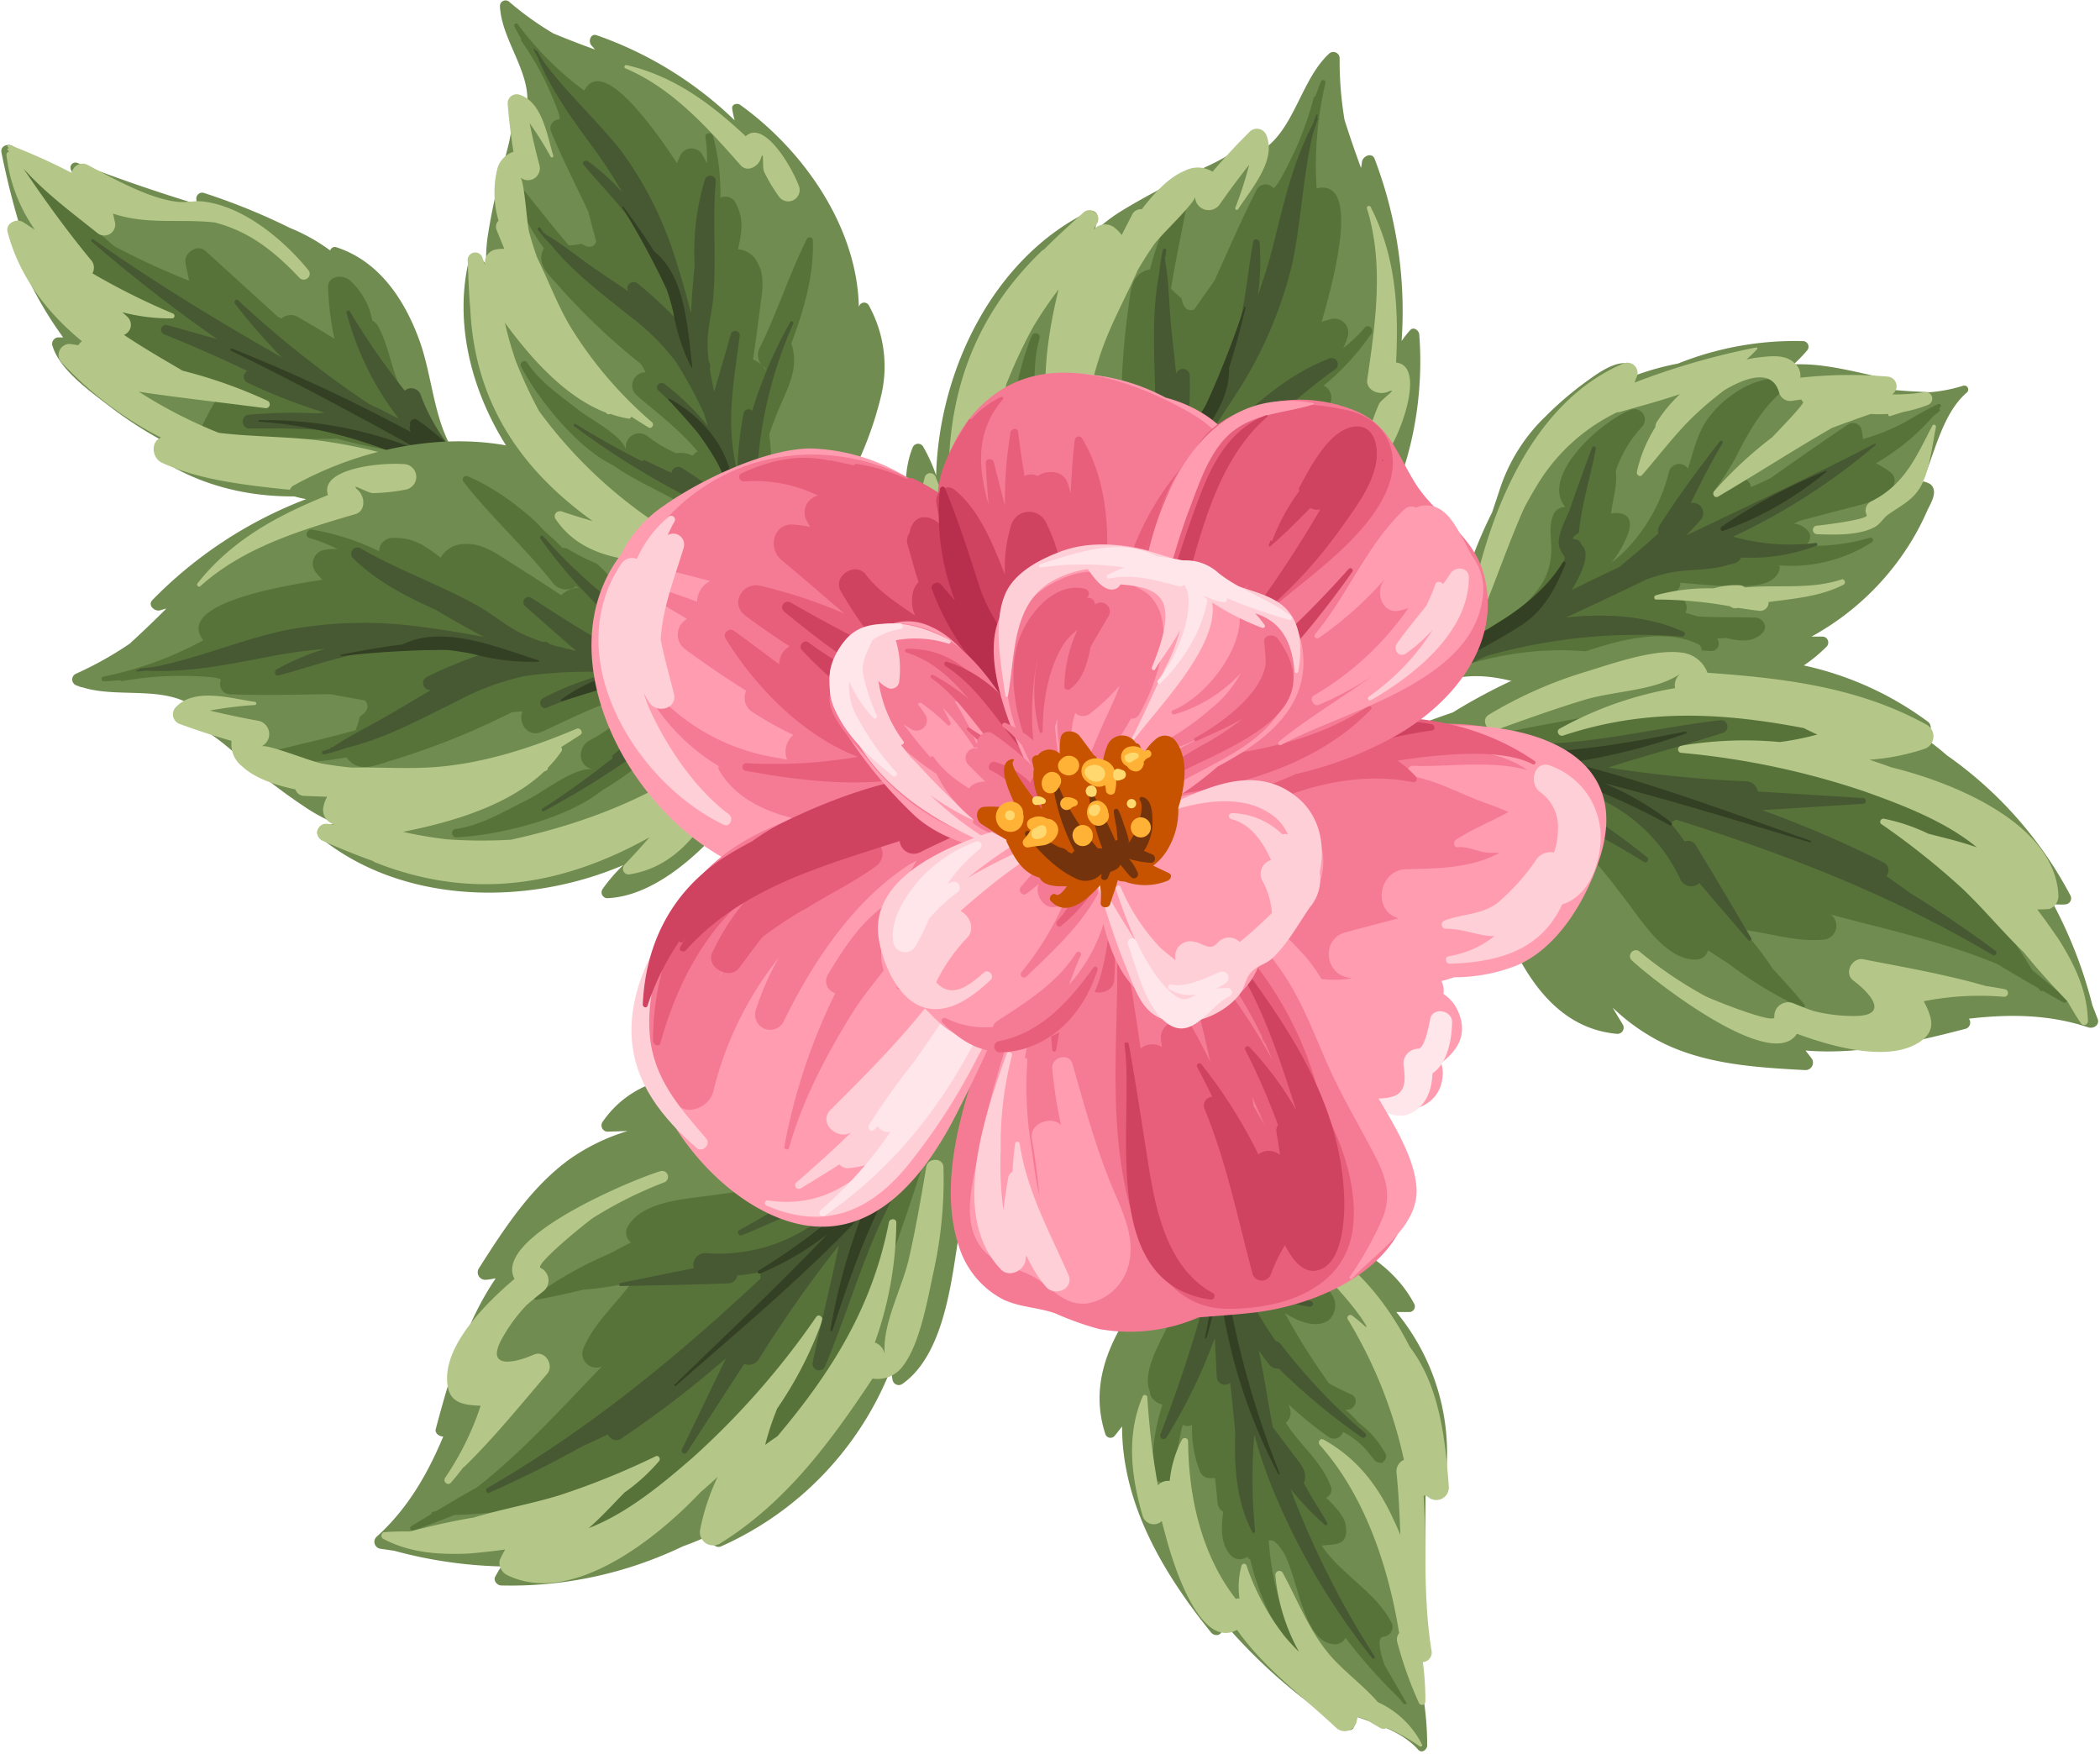 <svg xmlns="http://www.w3.org/2000/svg" viewBox="-0.08 -0.05 280.19 233.97"><title>Depositphotos_65202209_11</title><g data-name="Layer 2"><g data-name="Layer 8"><path d="M44.8 32.94a.63.63 0 0 0-.82.43 24.77 24.77 0 0 0-5.35-3 85 85 0 0 0-11.51-4.68.78.78 0 0 0-1 .85 4.3 4.3 0 0 0 .08.65q-8.13-2.47-16-5.52a.67.67 0 0 0-.83.89c.07.19.15.36.22.53a45.11 45.11 0 0 1-8-3.66c-.64-.37-1.67 0-1.47.9.67 3.32 1.5 6.67 2.47 9.86l-.73-.12c-.53-.1-.8.48-.65.9a49.61 49.61 0 0 0 7.14 14h-.76a.87.87 0 0 0-.65 1.18c1 3.24 5.17 6.13 7.73 8.11a54 54 0 0 0 8.65 5.38c-.49.11-1 .2-1.49.33s-1 1-.34 1.41c9.36 5.89 20.8 5.87 31.07 2.58 2.3-.28 4.62-.54 6.95-.63 3.51 1.75 7 3.59 10.29 5.66.79.48 1.61-.62.84-1.16-1.89-1.3-3.82-2.5-5.81-3.62a.74.74 0 0 0-.26-.2c-6.9-3.68-6.33-12.25-8.73-18.76-1.98-5.38-5.36-10.47-11.04-12.31z" fill="#708c50"/><path d="M43.69 38.31a37.67 37.67 0 0 0 .86 6.85c-1.59-1-3.19-1.95-4.81-2.87a1.87 1.87 0 0 0-2.26.16l-.48-.23q-4.83-4.4-9.67-8.79c-1.09-1-2.93.28-2.66 1.64l.48 2.33a97.33 97.33 0 0 1-10-4.61c-3.89-3.37-7.58-7-11.48-10.32-.2-.17-.54.1-.41.33.58 1 1.2 2 1.86 3a.38.38 0 0 0 0 .12q.65 1.08 1.29 2.21c1.61 3.14 3.52 6.13 5.43 9.1l-1.06-.33c-1.4-.45-3 1.27-1.81 2.5 5.7 6.1 12.84 9.75 20.33 13.07a34.51 34.51 0 0 0-2.3 4.07c-.65 1.34.77 2.59 2 2.46 5.3-.52 10.61-.43 15.9-.52 2.33.63 4.67 1.15 7 1.55 7.1 3.71 14.3 7.28 21.47 10.68.4.19.7-.42.36-.68-5.44-4.15-11.16-8.12-17.05-11.89-1.23-2.32-2.54-4.59-3.57-7s-1.43-5.25-2.71-7.61a1.9 1.9 0 0 0-.8-.81 9.63 9.63 0 0 0-2.9-5.28c-.89-.92-3.05-.78-3.01.87z" fill="#58733a"/><path d="M27.08 26.84c-1.31-.16-2.46.22-3.78 0-3.87-.56-8.4-3.15-11.8-4.95a1.47 1.47 0 0 0-2 1.13 81.3 81.3 0 0 0-8.37-3.76.17.17 0 0 0-.19.27l.18.22a.1.1 0 0 0-.08 0A.12.12 0 0 0 1 20l.13.17a.44.44 0 0 0-.35.44 21.59 21.59 0 0 0 3.8 10c-.52-.33-1-.67-1.55-1-.87-.62-2.4.13-2.1 1.29 1.58 6 5.28 10.76 9.92 14.58a2 2 0 0 0-.48.53c-.38-.06-.76-.12-1.14-.17A1.47 1.47 0 0 0 8 48.15a48 48 0 0 0 13.41 10.19c-1.43.51-1.24 2.72.12 3.35 4.84 2.24 10.69 2.92 16 3.5 5.5.61 10.38-1.4 15.68-2.49a.75.75 0 0 0 .26-.11l1.7.16a.53.53 0 0 0 .24-1 66.63 66.63 0 0 0-14.06-3.16c-4.1-.41-8.16-.4-12.23-.89a62.38 62.38 0 0 1-10.69-5.5l1.31.21c5.2.73 10.41 1.32 15.62 2a.52.52 0 0 0 .23-1 64.25 64.25 0 0 0-11.3-4c-2.72-1.59-5.36-3.12-7.83-4.78a1.45 1.45 0 0 0 .45-2.42c-.22-.21-.44-.4-.67-.6a25.6 25.6 0 0 0 6.58.82.34.34 0 0 0 .15-.66 91.94 91.94 0 0 1-10.72-5.35 1.54 1.54 0 0 0-.25-1.85c-3.29-4-6.17-8-9-12.2 2.92 3.32 6.59 6 10 8.74a1.46 1.46 0 0 0 2.28-1.4L15 28.45c4.62 1.53 8.82.66 13.57 1.18C33 30.77 36.33 33.27 39.86 37c.67.71 1.83-.18 1.21-1-3.25-4-8.58-8.49-13.99-9.16z" fill="#b4c788"/><path d="M53.92 52.07a95.13 95.13 0 0 1-7.34-10.61c-.13-.21-.49 0-.43.19a39.54 39.54 0 0 0 7 14.19c-1.35-.72-2.69-1.39-4-2A140 140 0 0 1 31.68 40c-.26-.25-.63.18-.43.45a77.83 77.83 0 0 0 6.32 7.22c-8.59-4.91-17-10-25.18-15.78a.19.19 0 0 0-.22.31 201 201 0 0 0 16.74 13c-2.21-.6-4.4-1.27-6.62-1.86a.65.65 0 0 0-.46 1.22c3.77 1.53 7.48 3.13 11.1 4.89a.86.86 0 0 0 0 1.55 77.18 77.18 0 0 0 10.27 4l-.9.1a66.24 66.24 0 0 0-9.34.2.94.94 0 0 0 .04 1.81c6.74 0 12.88-.2 19.22 2.52a1 1 0 0 0 .76 0 214.91 214.91 0 0 0 22.14 12.4c.11.05.24-.11.15-.21A85 85 0 0 0 60.3 60a24.9 24.9 0 0 1-4.3-7.49 1.34 1.34 0 0 0-2.08-.44z" fill="#475932"/><path d="M54.67 56.74a.72.72 0 0 0 0 .7l.08.16a231.46 231.46 0 0 0-23.9-11.15c-.18-.07-.28.2-.11.28 8.84 4.35 17.56 9 26.15 13.82h.13a53.7 53.7 0 0 0-22.51-4.54c-.12 0-.15.19 0 .2C46 57 56.66 61.35 66.25 67.55a.54.54 0 0 0 .31.09c3.86 2.5 7.88 4.78 11.85 6.84.19.1.33-.2.17-.32-6.35-4.79-12.83-9.75-19.52-14.16a.79.79 0 0 0 .05-1.27c-1.13-.94-2.25-1.89-3.46-2.72a.63.63 0 0 0-.98.73z" fill="#334024"/><path d="M224.12 94.7c-.59-.56-1.19-1.08-1.82-1.56.37 0 .73-.09 1.1-.14 7.37 0 14.77-1.3 20.22-6.77a.79.79 0 0 0-.51-1.35h-1.49a35.62 35.62 0 0 0 13.18-12.49 33.24 33.24 0 0 0 2.2-4.18c.35-.8 1.19-2.07.91-3-.2-.67-.63-.8-1.22-1a1.67 1.67 0 0 0-.28 0l.27-.63c1.48-3.67 2.59-8.67 5.7-11.29a.53.53 0 0 0-.48-.89 20.33 20.33 0 0 1-4.49.88c-1.85-.08-3.69-.18-5.54-.38l.48-.2a.62.62 0 0 0-.12-1.13c-4.1-.79-8.68-2.21-13-2a20.47 20.47 0 0 0 1.77-1.83.75.75 0 0 0-.49-1.28 42 42 0 0 0-16.72 3 35.36 35.36 0 0 0-5.67 1.57c.19-.93-.1-1.68-1.58-1.63-1.76.06-3.77 1.6-5.13 2.57a44.88 44.88 0 0 0-5.26 4.52 23.58 23.58 0 0 0-6.15 9.83c-.33 1-.67 2-1 3a58.19 58.19 0 0 0-3.31 8c-1.2 3.66-1.89 7.48-3.4 11-3.89 2.55-7.7 5.24-11.37 8.12-.63.48.17 1.58.83 1.13 1.35-.91 2.69-1.83 4-2.75a32.62 32.62 0 0 1 7.83-3.27c4.09-1 7.89.1 11.79 1.37 3.7 1.21 7.4 2.44 11.1 3.65 2.58.85 5.25 2 7.64.17a.81.81 0 0 0 .01-1.04z" fill="#708c50"/><path d="M229 85.15l1.28-.08c2 .52 3.84.54 4.93-.85.59-.75-.17-1.83-1-1.86-2.75-.1-5.24 0-7.78-.17l-1.64-.48c.54-1-.22-2-1.42-2.76a1.32 1.32 0 0 0 .74-1.25c2.17.17 4.33.41 6.52.43s5.9.27 6.7-2.12a1 1 0 0 0 0-.63 19.83 19.83 0 0 0 12.34-3.09c.29-.18.14-.7-.23-.6a27.22 27.22 0 0 1-8.71 1.07 3 3 0 0 0 .33-.29 1.29 1.29 0 0 0 .23-1.5 2.8 2.8 0 0 0-2-1.16l.73-.37 6-1.58c2.39-.63 4.54-.93 6.28-2.75a1.43 1.43 0 0 0-.24-2.21 10.47 10.47 0 0 0-1.85-1.14 30.13 30.13 0 0 0 7.62-6.25l.9-.73c.12-.1 0-.28-.11-.29l.21-.27c.15-.21-.12-.45-.33-.35-1.52.73-3 1.56-4.44 2.42a27.77 27.77 0 0 1-5.58 2.24 12.24 12.24 0 0 0-.17-1.24 1.18 1.18 0 0 0-1.7-.77c-3.51 2.31-7 4.8-10.46 7.22-.86.42-1.72.82-2.61 1.19a1.28 1.28 0 0 0-1.87-1c-1.07.59-2.1 1.23-3.12 1.88l.3-.67a42.52 42.52 0 0 0 2.48-3.82c1.68-3.29 3.26-6.3 6-8.84 1-.89 0-2.15-1.11-2-3.2.31-6.63 2.8-8.48 5.4-1.4 2-1.88 4.33-2.61 6.59a1.41 1.41 0 0 0-2.52.38 22.74 22.74 0 0 1-6 10.71c-.54.51-1.1 1-1.68 1.45a14 14 0 0 0 2.27-4c.7-2.33-.72-2.79-2.32-2.56.19-1.91.89-3.75.62-5.67a16.38 16.38 0 0 1 3.5-5.89 1.39 1.39 0 0 0-1.61-2.21c-3.34 1.34-9 6.27-9.4 10.16a3.45 3.45 0 0 0 .78 2.76h-.06a1.68 1.68 0 0 0-1.58 1.14c-.65 1.62-.13 3.32-.24 5-.22 3.45-1.88 5.28-4.28 7.51a1.62 1.62 0 0 0-.37.51 17.39 17.39 0 0 0-4.57 2.78 98.75 98.75 0 0 0-14.33 9.54c-.09.07 0 .21.12.16 2.46-1.26 4.89-2.58 7.3-3.93 7.91-3.22 16.92-4.68 25.3-2.71a1.42 1.42 0 0 0 1.71-1.79c3.46.43 6.94.76 10.41 1a1 1 0 0 0 .82-1.66z" fill="#58733a"/><path d="M198.17 87.5a73.58 73.58 0 0 1 26.21-2.61c.32 0 .49-.48.19-.63-4.45-2.08-10.08-2.54-15.7-1.93 3.62-1.69 7.25-3.36 10.82-5.12.78-.26 1.57-.5 2.38-.71 2.65-.68 5.78-.35 8.28-1.14.76-.24 1.16-.12 1.72-.76a1.83 1.83 0 0 0 .18-.27 24.39 24.39 0 0 0 10-1.56.19.19 0 0 0-.09-.38 27.93 27.93 0 0 1-11-.84 83.93 83.93 0 0 0 19-12.22c.1-.08 0-.24-.13-.18-8.29 4.33-16.73 8.19-25.14 12.25.65-.67 1.29-1.35 1.91-2.05a1.37 1.37 0 0 0-1.28-2.28c1.31-2.72 2.69-5.4 4.23-8 .15-.25-.2-.44-.37-.23-2.85 3.66-5.58 7.35-8.06 11.27a1.14 1.14 0 0 0-.13 1c-1.69 1.56-3.44 3-5.23 4.5-2.12 1-4.23 2-6.34 3.07.87-1.44 2.16-3.78 1.79-5.27-.11-.45-.55-.77-.65-1.17a1.25 1.25 0 0 0-.55-.33q-1 0 .37-.88c.35-3.72 1.57-7.55 2.27-11.23a.27.27 0 0 0-.51-.15q-1.49 4-2.9 8.06C209 69 207.45 71.59 208 73c.58 1.65 1.16.73.06 2.79a29.66 29.66 0 0 1-3.65 5.44c-2.6 1.3-5.2 2.6-7.79 3.86-1 .51-2.06 1.05-3.05 1.61-.68.34-1.35.69-2 1.06a1 1 0 0 0-.31.27c-7.42 4.56-13.78 10.29-21 15.42-.14.1-.08.35.11.3 4.25-1.09 7.72-3.33 11.23-5.9A118.27 118.27 0 0 1 197.1 88z" fill="#475932"/><path d="M257.28 53.91a.88.88 0 0 0-.61-1.63 26.18 26.18 0 0 1-4.28.29l.2-.18a1.29 1.29 0 0 0-.85-2.2 60.49 60.49 0 0 0-11.62.15 2.15 2.15 0 0 0-.63-1.82c-1.25-1.32-3.16-1.08-4.8-.9-.57.06-1.12.16-1.67.27h-.06a14.57 14.57 0 0 0 1.4-1.36.13.13 0 0 0-.12-.22A96.72 96.72 0 0 0 218 51l.24-.64a1.36 1.36 0 0 0-1.79-1.88C204 53.81 198.3 69.14 196 81.48a.84.84 0 0 0 1.6.48c1.86-4.42 3.55-9.46 5.69-14.26a53.72 53.72 0 0 1 1.94-3.38 25.16 25.16 0 0 1 10.48-9.38 1.3 1.3 0 0 0 .25 0c2.51-.73 5.34-1.46 8.11-2.41a19.57 19.57 0 0 0-3.1 3.74 1.08 1.08 0 0 0-.17.64 18.66 18.66 0 0 0-2.48 6c-.08.37.39.76.69.42 2.15-2.46 4.12-5.09 6.43-7.41A45.13 45.13 0 0 1 230 52c3.2-1.89 6.41-2.74 7.29.3a1.54 1.54 0 0 0 1.79 1.12l1.18-.17a1 1 0 0 0 .24.34c.19.17-2.49 3-4.14 4.71a54.14 54.14 0 0 0-7.73 7.18c-.32.36.06 1 .53.72 5.1-3 10.06-6.2 15.19-9.16 1.72-.64 3.44-1.27 5.17-1.86a18.68 18.68 0 0 0 2.33 0c0 .15.06.35.25.29l1.77-.56a17.69 17.69 0 0 0 3.43-1z" fill="#b4c788"/><path d="M251.8 68.64c1.82-1.31 3.53-2 4.58-4.15s1.34-5.11 1.84-7.55c.06-.27-.32-.48-.47-.21-2.2 4.23-3.71 7.9-8.22 10.14a1.36 1.36 0 0 0-.54 1.81c.27.58-6 1.35-6.62 1.4a.57.57 0 0 0 0 1.14c2.28.09 5.57.19 7.68-.95.77-.43 1.21-1.27 1.75-1.63z" fill="#b4c788"/><path d="M235.89 80.27c3.4-.47 6.82-.69 10-2.31.37-.19.15-.84-.27-.7-4.15 1.38-8.57.66-12.88 1.07a1.2 1.2 0 0 0-.78-.3 10.52 10.52 0 0 0-3.41.42 26.46 26.46 0 0 0-7.7.92c-.3.08-.29.58.06.57a55.52 55.52 0 0 1 9.84.9 1.09 1.09 0 0 0 1 .22h.15c.93.14 1.86.28 2.79.39a1.12 1.12 0 0 0 1.2-1.18z" fill="#b4c788"/><path d="M243.63 62.87c.05 0 0-.11-.07-.09a72.17 72.17 0 0 0-13.94 7.44c-.24.18-.14.67.21.55a44.82 44.82 0 0 0 13.8-7.9z" fill="#334024"/><path d="M203 83.31c3-2 4.46-4.88 5.81-8.16.09-.22-.26-.36-.38-.17-4.71 7.63-14.06 10.41-21.12 15.5a.35.35 0 0 0 .34.62A90 90 0 0 0 203 83.31z" fill="#334024"/><path d="M74.71 60a.81.81 0 0 0-.53 1.28 1.45 1.45 0 0 1 .12.16c-11-4.85-24.89-2.48-35.3 3.34-.47.27-.66 1.14 0 1.34a15.36 15.36 0 0 0 1.77.42A57.15 57.15 0 0 0 20.26 80c-.7.71.32 1.6 1.06 1.37a7.36 7.36 0 0 1 .79-.22q-2.39 2.4-4.9 4.69a47.2 47.2 0 0 1-7.16 4 .84.84 0 0 0 0 1.53l.7.26a.13.13 0 0 0 .1 0c4.6 1.48 10.57-.19 14.66 2.42a8.37 8.37 0 0 0-1.21.48.93.93 0 0 0 .24 1.76c3.34.89 5.76 3.39 8.34 5.52s5 4 7.63 5.74a22.36 22.36 0 0 0 4.13 2.24l-1.76.46a.77.77 0 0 0-.35 1.35c10.92 8.94 27.56 9.35 40.55 3.77a21.63 21.63 0 0 0-2.75 3.18.78.78 0 0 0 .72 1.23c6.21-.31 12.2-5.89 16-10.38 3.52-4.17 6.11-8.91 9.29-13.28a21 21 0 0 1 4.84-4.12 44.19 44.19 0 0 0 8-1.89.59.59 0 0 0 .44-.55c1.61-.6 3.16-1.32 4.56-1.93.63-.29.39-1.41-.34-1.23-2.67.66-5.26 1.78-8 2.34-3.83.78-6.58-.91-9.17-3.61-3.35-3.51-6.16-7.5-9.19-11.29A54 54 0 0 0 88 64.1 19.09 19.09 0 0 0 74.71 60z" fill="#708c50"/><path d="M62.3 63.48a.48.48 0 0 0-.56.73C65.5 69 70 73.05 73.79 77.85a2.28 2.28 0 0 0 3 .33l.25.18a3.52 3.52 0 0 0-2.23 1c-2.17-1.41-4.35-2.83-6.54-4.21-1.89-1.19-4-2.81-6.39-2.61a3.57 3.57 0 0 0-3.16 1.82c-2.16-1.65-3.67-2.77-6.59-2.64a1.78 1.78 0 0 0-1.62 1.77 33.07 33.07 0 0 0-9-2.89c-.63-.08-1 .94-.3 1.13a21.44 21.44 0 0 1 3.72 1.47c-.55 0-1.1 0-1.67.1a1.87 1.87 0 0 0-1.21 3c.3.36.59.69.89 1-7.08 1.07-19.47 3.48-15.89 8.08a48 48 0 0 1-13.35 4.85.31.31 0 0 0 .09.61c.73 0 1.44-.08 2.16-.14a.23.23 0 0 0 .25.12 44 44 0 0 1 7.41-.69c2.71 0 5.95.14 5.77.58a1.36 1.36 0 0 0 1.07 1.86c4.4.19 8.78.05 13.17 0H44q2.3.43 4.61.83c.62.73.4 1.45-.68 2.15a12.07 12.07 0 0 1-.56 1.82c-4.22 1.19-8.49 2.09-12.74 3.23-.44.12-.51.79 0 .85a39.77 39.77 0 0 0 11.51-.45c1.59 2.06 3.46 1.2 5.77.49A100.47 100.47 0 0 0 68.17 95a12 12 0 0 1 1.46-.13c-.63 1.49.7 3.56 2.58 2.71 4-1.79 7.42-3.65 11.61-4.77a2.22 2.22 0 0 0 .26 1 4.24 4.24 0 0 0-1.4 2.12 20 20 0 0 1-4.1 2.8c-1.65.92-1.6 3.53.49 3.84-2.55-.29-6.46 2.94-8.72 4.06-3.06 1.51-6.19 3.44-9.63 3.92a.56.56 0 0 0 .16 1.11c5.1-.24 14.47-2.28 19.44-6.31 3.82-2.16 7-5.3 10.81-7.66 4.51-2.78 9.63-4.2 14.78-5.43a17.35 17.35 0 0 0 7.39-1.89.37.37 0 0 0-.1-.71c-2.84-.35-5.51-.7-8.11-1.17a1.72 1.72 0 0 0-.36-.28 9.55 9.55 0 0 0-5.21-1A45.63 45.63 0 0 1 92 84.33a42.86 42.86 0 0 0-6-2.41c-.94-.9-1.87-1.85-2.79-2.86-2.43-2.65-4.24-5.37-7.94-6a2 2 0 0 0-.31 0c-3.67-3.84-7.69-7.44-12.66-9.58z" fill="#58733a"/><path d="M72.43 71.51a.25.25 0 0 0-.4.31 63.18 63.18 0 0 0 6.51 7.78 40.4 40.4 0 0 0 3.21 3.1.79.79 0 0 0-.17 1.4 54.71 54.71 0 0 0 6 3.73c.64.34 1.3.66 2 1a34.32 34.32 0 0 1-9-3.14c-3.36-1.77-6.51-3.9-9.71-5.94a.69.69 0 0 0-.85 1.1c2.27 2 4.52 4 6.78 5.94-1.18-.27-2.36-.55-3.52-.89a.85.85 0 0 0-.67-.31h-.27a21.21 21.21 0 0 1-2.58-1c-2.18-1-4-2.62-6.07-3.8C58.55 77.91 53 76 48 73.09a.84.84 0 0 0-1 1.32c3.27 3.17 7.14 5.15 11.14 6.94 1.2.73 2.41 1.43 3.64 2.11.88.49 1.79 1 2.7 1.46-2.62-.48-5.24-.94-7.88-1.27a55.49 55.49 0 0 0-18.87.44c-5.78 1.27-11.26 3.63-17.06 4.8-.68.09-1.36.17-2.05.23a.13.13 0 0 0-.11.14l-.33.06c-.14 0-.11.22 0 .22.42 0 .83-.07 1.25-.11 5.8.31 11.39-.93 17.08-2 2.25-.43 4.51-.7 6.77-.91a34 34 0 0 0-6.42 2.71c-.42.23-.29 1 .23.84 5.37-1.43 10.25-3.44 15.91-3.46 3.64 0 7.26.11 10.88.06l1.3.24a62.16 62.16 0 0 0-8.26 3.32.93.93 0 0 0 .52 1.77l-5.08 3c-2.55 1.53-5.64 3-8 4.61l-.26.07a.2.2 0 0 0-.1.32l-.07.05c.09-.07 0-.18-.09-.15l-.81.24c-.26.08-.14.51.13.46a27 27 0 0 0 3-.87c5.19-1.27 9.86-3.83 14.66-6.19a34.83 34.83 0 0 1 9.3-3.43 68.15 68.15 0 0 1 8.87-.54c.65.1 1.3.18 1.95.27a38.68 38.68 0 0 0-8.56 3.25c-.77.41-.25 1.66.53 1.26a70.19 70.19 0 0 1 11.81-3.64.81.81 0 0 0 .49-.31c1 .12 2 .25 3 .35l5.47.66-.62.28A60.12 60.12 0 0 0 85 96.16a1 1 0 0 0 .12 1.65c-1.14 1-2.27 1.93-3.44 2.88a.25.25 0 0 0 0 .39c-3 2.39-6.16 4.67-9.4 6.76-.19.12 0 .45.2.34a121.67 121.67 0 0 0 16.18-10.44 1 1 0 0 0 0-1.55 30.14 30.14 0 0 1 3.42-2c2.63-1.28 5.46-1.61 8.24-2.23 1.45.09 2.9.13 4.35.12 9.18-.11 19.58-2 25.37-9.78.12-.16-.1-.4-.26-.26-7.71 6.74-18.43 8.48-28.41 7.92h-.51a52.24 52.24 0 0 1-14.64-6.51 65.1 65.1 0 0 1-13.79-11.94z" fill="#475932"/><path d="M97.08 97.14c-1.65 1.76-3.13 3.61-5 5.21l-.25.2c-7.14 4.71-15.43 7.61-23.72 9.43a65.89 65.89 0 0 1-8.57-.05 56.41 56.41 0 0 1-5.86-1c6.59-1.29 14.1-3.53 18.86-8.06l.25-.1a.39.39 0 0 0 .23-.39 16 16 0 0 0 1.83-2.22.41.41 0 0 0-.08-.52q1.29-.81 2.58-1.65c.46-.3 0-1-.48-.82-6 2.54-12.35 4.62-18.88 5.12-3.72.28-7.43 0-11.12.07-1.33-.12-2.65-.3-4-.54-1.49-.27-7.31-2.65-8.08-2.29a1.81 1.81 0 0 0-.47-3.43c-2.16-.38-4.29-.84-6.41-1.35a51.75 51.75 0 0 1 6-.74.21.21 0 0 0 0-.42c-3.24-.46-8.19-2-10.64.83a1.37 1.37 0 0 0 .55 2.09c2.31.86 4.63 1.61 7 2.29a3.71 3.71 0 0 0 1.39 3.38c1.63 1.54 4.27 2.49 7.12 3.09a1.28 1.28 0 0 0 1.24.87l3 .11a4.52 4.52 0 0 0-.53 1.53 2 2 0 0 0 1.19 2.06l.31.13-1-.11a1.18 1.18 0 0 0-.6 2.25c2.25 1 4.5 1.92 6.79 2.73a.25.25 0 0 0 .13.12c13 5.18 25 3.23 36.72-3.3a95.833 95.833 0 0 1-3.34 3.66.51.51 0 0 0-.13.24.74.74 0 0 0 .75 1.05c4.2-.64 7.22-3.13 9.67-6.5 1.43-2 2.67-4.07 3.91-6.16.52-.87 1-1.82 1.51-2.74 2.33-2.62 4.71-5.2 7.74-6.9.41-.23.45-1-.14-1a11.39 11.39 0 0 0-9.47 3.83z" fill="#b4c788"/><path d="M43.68 66C37 68.69 30.9 71.94 26.27 77.78c-.19.23.15.59.38.38C32.37 73 40 70.69 47.31 68.55c1.46-.43 1.3-2.34.41-3.17-1.3-1.21 1.06.27 1.91.36a24.88 24.88 0 0 0 4.37-.46 1.72 1.72 0 0 0 0-3.4c-3.43-.28-11.48.61-10.32 4.12z" fill="#b4c788"/><path d="M53.66 85.93c-2.72.32-5.45.82-8.2 1.36a.09.09 0 0 0 0 .19 131.41 131.41 0 0 1 14-.83 35.35 35.35 0 0 1 3.68.58 29.43 29.43 0 0 0 8.66 1 .09.09 0 0 0 0-.17c-5.24-1.64-12.7-4.86-18.14-2.13z" fill="#334024"/><path d="M124.58 86.37a79.37 79.37 0 0 1-17.25 4.13c-4.39.45-9.31-.29-13.17 2.24a23 23 0 0 0-4.62 1.89c-.18.1-.07.38.12.29a36 36 0 0 1 12-2.42h.8a52.59 52.59 0 0 0 7.84-.5c.71-.11 1.41-.23 2.1-.37a26.3 26.3 0 0 0 8.31-2.6.14.14 0 0 0 .07-.16 35 35 0 0 0 4-2.19c.14-.13-.03-.37-.2-.31z" fill="#334024"/><path d="M74.8 93.29c-.12.09 0 .24.12.2 2-.62 4.11-1.29 6.27-1.87a43.36 43.36 0 0 1 5.63-.79c2.45-.12 4.83.5 7.28.47.33 0 .3-.52 0-.56-1.32-.21-2.68-.54-4.05-.8-5.23-1.52-10.94.18-15.25 3.35z" fill="#334024"/><path d="M178.65 79c.24-.59-.41-1.13-.95-1h-.19c9-8 12.7-21.55 11.77-33.44-.05-.54-.76-1.08-1.22-.55a15.41 15.41 0 0 0-1.13 1.43 57.15 57.15 0 0 0-3.6-24.29c-.35-.93-1.59-.38-1.69.39a7.39 7.39 0 0 1-.13.81c-.78-2.12-1.52-4.26-2.2-6.42a47.19 47.19 0 0 1-.65-8.19.84.84 0 0 0-1.39-.65c-.18.17-.36.35-.53.53a.14.14 0 0 0-.07.08c-3.27 3.56-4.26 9.67-8.35 12.3a8.37 8.37 0 0 0 .07-1.3.93.93 0 0 0-1.69-.52c-2.21 2.65-5.49 3.8-8.52 5.26-2.87 1.38-5.7 2.88-8.41 4.52a22.37 22.37 0 0 0-3.77 2.85c.1-.6.22-1.19.32-1.79a.77.77 0 0 0-1.07-.88c-12.7 6.16-20.05 21.1-20.43 35.23a21.62 21.62 0 0 0-1.73-3.83.78.78 0 0 0-1.41.14c-2.32 5.77.23 13.55 2.7 18.9 2.31 4.95 5.53 9.29 8.16 14a21 21 0 0 1 1.7 6.1 44.21 44.21 0 0 0-1.63 8 .59.59 0 0 0 .31.63c-.13 1.71-.13 3.42-.16 4.95 0 .69 1.11.94 1.26.2.52-2.7.59-5.53 1.22-8.21.9-3.81 3.58-5.59 7.12-6.81 4.59-1.57 9.39-2.45 14.1-3.61a54 54 0 0 0 12.84-4.5A19.09 19.09 0 0 0 178.65 79z" fill="#708c50"/><path d="M180.67 66.27a.48.48 0 0 0-.43-.82c-5.9 1.43-11.51 3.83-17.44 5.23a2.28 2.28 0 0 0-1.56 2.58l-.27.16A3.52 3.52 0 0 0 161 71c2.2-1.38 4.39-2.76 6.57-4.17 1.87-1.21 4.23-2.45 5.05-4.7a3.57 3.57 0 0 0-.32-3.64c2.4-1.26 4.05-2.17 5.16-4.88a1.78 1.78 0 0 0-.93-2.21 33.08 33.08 0 0 0 6.4-7c.34-.54-.45-1.27-.9-.75a21.43 21.43 0 0 1-2.9 2.76c.22-.5.43-1 .61-1.55a1.87 1.87 0 0 0-2.2-2.35c-.45.12-.87.25-1.28.38 2-6.88 5-19.13-.67-17.81A48 48 0 0 1 176.77 11a.31.31 0 0 0-.59-.18c-.29.67-.53 1.34-.77 2a.23.23 0 0 0-.21.17 44 44 0 0 1-2.48 7c-1.15 2.45-2.62 5.34-2.95 5a1.36 1.36 0 0 0-2.14.19c-2 3.91-3.73 7.94-5.55 11.95l-.14.29q-1.36 1.91-2.69 3.84c-.93.25-1.48-.25-1.67-1.52a12.07 12.07 0 0 1-1.42-1.27c.69-4.33 1.67-8.58 2.41-12.92.08-.45-.5-.8-.77-.35a39.78 39.78 0 0 0-4.44 10.68c-2.53.59-2.54 2.64-2.87 5a100.48 100.48 0 0 0-.91 17.49 11.93 11.93 0 0 1-.5 1.38c-1.09-1.19-3.52-.86-3.54 1.21 0 4.34.2 8.26-.54 12.54a2.22 2.22 0 0 0-1-.17 4.24 4.24 0 0 0-1.34-2.16 20 20 0 0 1-.82-4.89c-.14-1.88-2.54-2.93-3.7-1.16 1.33-2.19 0-7.09 0-9.62-.09-3.41-.52-7.06.48-10.38.21-.7-.8-1-1.07-.32-1.92 4.73-4 14.09-2.42 20.29.35 4.38 1.88 8.56 2.42 13 .63 5.26-.23 10.51-1.27 15.69a17.35 17.35 0 0 0-1.38 7.5.37.37 0 0 0 .68.21c1.5-2.43 2.94-4.71 4.46-6.87a1.72 1.72 0 0 0 .4-.21 9.55 9.55 0 0 0 3.1-4.3 45.64 45.64 0 0 1 5.71-5.6 42.85 42.85 0 0 0 4.7-4.42c1.21-.48 2.47-.92 3.76-1.33 3.43-1.1 6.66-1.59 8.76-4.7a2 2 0 0 0 .13-.28c5.08-1.78 10.03-3.89 14.07-7.51z" fill="#58733a"/><path d="M169.12 72.11a.25.25 0 0 0-.11-.5 63.18 63.18 0 0 0-9.79 2.65 40.41 40.41 0 0 0-4.16 1.62c0-.59-.53-1.13-1.2-.74A54.73 54.73 0 0 0 148 79c-.58.44-1.14.9-1.7 1.37a34.32 34.32 0 0 1 6.63-6.88c3-2.31 6.27-4.27 9.47-6.32a.69.69 0 0 0-.64-1.23c-2.74 1.24-5.49 2.44-8.23 3.66.74-1 1.49-1.91 2.28-2.82a.85.85 0 0 0 .56-.47c0-.08.06-.17.09-.26a21.2 21.2 0 0 1 2-1.92c1.85-1.54 4-2.52 6-3.91 4.72-3.37 8.74-7.59 13.52-10.93a.83.83 0 0 0-.77-1.48c-4.25 1.63-7.67 4.32-11 7.2-1.16.78-2.31 1.59-3.44 2.42-.81.59-1.64 1.21-2.46 1.84 1.54-2.17 3-4.37 4.46-6.63a55.49 55.49 0 0 0 7.52-17.31c1.27-5.78 1.43-11.74 2.8-17.5.21-.65.42-1.31.65-2a.13.13 0 0 0-.08-.16c0-.11.06-.22.09-.33s-.16-.19-.21-.06c-.16.39-.28.78-.43 1.18-2.72 5.14-3.94 10.73-5.35 16.35-.56 2.23-1.26 4.39-2 6.53a34 34 0 0 0 .23-7c0-.48-.76-.68-.86-.15-1 5.47-1.17 10.75-3.53 15.89-1.52 3.31-3.15 6.54-4.62 9.86l-.77 1.08a62.15 62.15 0 0 0 .46-8.89.93.93 0 0 0-1.82-.3q-.31-2.94-.63-5.89c-.32-3-.32-6.36-.84-9.16v-.27a.2.2 0 0 0-.14-.23v-.09a.09.09 0 0 0 .18 0l.12-.83c0-.27-.41-.34-.47-.08a27 27 0 0 0-.49 3.13c-1 5.25-.66 10.56-.53 15.91a34.83 34.83 0 0 1-.79 9.88 68.16 68.16 0 0 1-3.26 8.35c-.37.54-.7 1.1-1.06 1.66a38.68 38.68 0 0 0 .64-9.13c0-.87-1.4-.93-1.36 0a70.19 70.19 0 0 1-1.65 12.24.8.8 0 0 0 .08.58c-.53.86-1.07 1.71-1.57 2.58-1 1.56-1.93 3.12-2.89 4.69v-.68a60.13 60.13 0 0 0-.67-9.32 1 1 0 0 0-1.55-.58c-.39-1.43-.79-2.87-1.17-4.33a.25.25 0 0 0-.36-.16c-.9-3.76-1.65-7.55-2.19-11.37 0-.22-.41-.19-.39 0a121.68 121.68 0 0 0 2.67 19.11 1 1 0 0 0 1.41.63 30.15 30.15 0 0 1 .36 3.93c.05 2.93-.83 5.63-1.43 8.42-.69 1.28-1.34 2.58-1.93 3.9-3.75 8.38-6.37 18.63-1.77 27.13.1.18.4.08.34-.13-2.88-9.83 0-20.29 4.72-29.11l.25-.45a52.24 52.24 0 0 1 12.06-10.56 65.11 65.11 0 0 1 16.58-7.49z" fill="#475932"/><path d="M135.52 83.72c-.91-2.23-2-4.36-2.65-6.68 0-.1 0-.2-.08-.31-1.28-8.46-.44-17.19 1.39-25.49a65.92 65.92 0 0 1 3.64-7.76 56.45 56.45 0 0 1 3.34-4.92c-1.59 6.52-2.71 14.28-.6 20.5v.27a.39.39 0 0 0 .26.37 16 16 0 0 0 1.18 2.61.41.41 0 0 0 .5.14q.19 1.51.42 3c.08.55.93.44.95-.09.22-6.51 1-13.15 3.27-19.28 1.3-3.5 3.11-6.74 4.6-10.12.67-1.16 1.39-2.28 2.16-3.4s5.47-5.53 5.47-6.37a1.81 1.81 0 0 0 3.31 1c1.25-1.81 2.56-3.54 3.91-5.26a51.77 51.77 0 0 1-1.85 5.75.21.21 0 0 0 .38.17c1.78-2.75 5.23-6.6 3.71-10a1.37 1.37 0 0 0-2.13-.37 90.445 90.445 0 0 0-5 5.38 3.71 3.71 0 0 0-3.65-.15c-2.09.84-4 2.83-5.79 5.16a1.28 1.28 0 0 0-1.31.76l-1.37 2.68a4.53 4.53 0 0 0-1.17-1.13 2 2 0 0 0-2.37.21l-.25.23c.17-.28.33-.57.51-.86a1.18 1.18 0 0 0-1.79-1.49c-1.81 1.64-3.63 3.28-5.33 5a.25.25 0 0 0-.16.06c-10.1 9.67-13.38 21.45-12.35 34.8-.68-1.5-1.33-3-1.92-4.57a.51.51 0 0 0-.16-.22.74.74 0 0 0-1.27.24c-1.18 4.08-.19 7.87 1.85 11.51 1.19 2.12 2.58 4.13 4 6.13.57.83 1.24 1.66 1.85 2.52 1.4 3.22 2.74 6.45 3 9.92 0 .47.72.83 1 .3a11.39 11.39 0 0 0 .5-10.24z" fill="#b4c788"/><path d="M186.19 48.32c.36-7.22 0-14.1-3.39-20.75-.13-.27-.59-.11-.5.18 2.29 7.37 1.15 15.3.05 22.79-.22 1.51 1.57 2.16 2.71 1.7 1.64-.67-.69.84-1.13 1.58a24.89 24.89 0 0 0-1.44 4.18 1.72 1.72 0 0 0 3.1 1.41c1.7-3 4.27-10.68.6-11.09z" fill="#b4c788"/><path d="M163.91 49c.85-2.6 1.54-5.29 2.2-8a.09.09 0 0 0-.18-.05A131.42 131.42 0 0 1 160.81 54a35.35 35.35 0 0 1-2.06 3.1 29.43 29.43 0 0 0-4.58 7.42.09.09 0 0 0 .15.09c3.68-4.09 9.78-9.51 9.59-15.61z" fill="#334024"/><path d="M133.76 113.21a79.36 79.36 0 0 1 3.48-17.39c1.43-4.17 4.17-8.33 3.49-12.89a23 23 0 0 0 .23-5c0-.2-.31-.22-.32 0a36 36 0 0 1-2.86 12c-.11.25-.2.5-.31.74a52.57 52.57 0 0 0-2.82 7.26c-.2.69-.38 1.38-.54 2.06a26.31 26.31 0 0 0-1.13 8.64.14.14 0 0 0 .12.13 35 35 0 0 0 .32 4.53c.03.16.32.1.34-.08z" fill="#334024"/><path d="M148.36 65.12c0-.14-.22-.11-.24 0-.27 2.06-.55 4.27-.94 6.48a43.38 43.38 0 0 1-1.64 5.44c-.92 2.27-2.49 4.18-3.48 6.41-.13.3.34.49.51.23.74-1.11 1.62-2.21 2.43-3.34 3.58-4.08 4.42-9.98 3.36-15.22z" fill="#334024"/><path d="M115.81 40.64a.71.71 0 0 0-1.22.06 1.27 1.27 0 0 1-.08.16c-.24-10.59-7.3-20.79-15.83-26.92-.4-.28-1.15-.1-1.07.51a13.52 13.52 0 0 0 .33 1.55A50.35 50.35 0 0 0 79.53 4.65c-.83-.29-1.16.85-.7 1.36a6.53 6.53 0 0 1 .47.55c-1.87-.68-3.73-1.39-5.57-2.16A41.58 41.58 0 0 1 67.85.18a.74.74 0 0 0-1.22.57c0 .22 0 .44.06.66a.12.12 0 0 0 0 .09c.54 4.22 4.09 8.36 3.54 12.61a7.38 7.38 0 0 0-.83-.79.82.82 0 0 0-1.31.85c.53 3-.56 5.86-1.3 8.72s-1.3 5.47-1.74 8.23a19.71 19.71 0 0 0-.25 4.13l-1-1.23a.68.68 0 0 0-1.21.22C59.52 46.28 65.4 59.72 74.71 68a19.06 19.06 0 0 0-3.56-1 .68.68 0 0 0-.71 1c2.56 4.84 9.25 7.54 14.26 8.91 4.64 1.25 9.39 1.55 14.06 2.46a18.51 18.51 0 0 1 5.08 2.32 39 39 0 0 0 4.48 5.65.52.52 0 0 0 .6.15c1.08 1.06 2.23 2 3.24 2.92.47.39 1.27-.22.85-.73-1.53-1.89-3.39-3.53-4.84-5.48-2.06-2.77-1.73-5.59-.54-8.66 1.55-4 3.69-7.71 5.58-11.54a47.58 47.58 0 0 0 4.26-11.2 16.81 16.81 0 0 0-1.66-12.16z" fill="#708c50"/><path d="M108.38 32a.43.43 0 0 0-.8-.18c-2.39 4.79-4 9.93-6.38 14.71a2 2 0 0 0 .85 2.52v.27a3.1 3.1 0 0 0-1.65-1.4c.32-2.26.63-4.52.92-6.79.25-2 .75-4.24-.3-6.07a3.15 3.15 0 0 0-2.63-1.85c.51-2.34.84-4-.35-6.25a1.57 1.57 0 0 0-2-.63 29.13 29.13 0 0 0-1-8.26c-.17-.53-1.11-.42-1 .18a18.88 18.88 0 0 1 .21 3.52c-.21-.44-.44-.87-.7-1.29a1.65 1.65 0 0 0-2.83.15c-.18.37-.33.73-.47 1.08-3.49-5.26-10-14.24-12.38-9.67a42.25 42.25 0 0 1-8.85-8.84.27.27 0 0 0-.46.3c.28.58.6 1.12.92 1.67a.2.2 0 0 0 0 .24 38.7 38.7 0 0 1 3.32 5.65c1 2.17 2.11 4.8 1.69 4.82a1.2 1.2 0 0 0-1.08 1.55c1.49 3.58 3.23 7 4.89 10.52l.12.26q.52 2 1.06 4c-.36.77-1 .86-2 .26a10.63 10.63 0 0 1-1.66.23c-2.52-2.92-4.83-6-7.33-9-.26-.3-.82-.12-.68.32a35 35 0 0 0 4.67 9.05c-1 2 .34 3.21 1.76 4.79A88.54 88.54 0 0 0 85.41 48.5a10.52 10.52 0 0 1 .65 1.12 1.76 1.76 0 0 0-1.2 3.07c2.9 2.48 5.68 4.56 8.14 7.49a2 2 0 0 0-.67.56 3.74 3.74 0 0 0-2.21-.33 17.63 17.63 0 0 1-3.76-2.23A1.79 1.79 0 0 0 83.48 60c-.72-2.14-4.76-4.05-6.49-5.44-2.35-1.87-5.05-3.66-6.72-6.22-.35-.54-1.12 0-.82.54 2.1 4 7.22 10.69 12.29 13.16 3.15 2.25 6.83 3.6 10.15 5.77 3.9 2.56 6.95 6.12 9.85 9.77a15.28 15.28 0 0 0 4.26 5.18.33.33 0 0 0 .53-.34c-.78-2.39-1.5-4.66-2.09-6.91a1.51 1.51 0 0 0 .09-.39 8.41 8.41 0 0 0-1.14-4.53 40.19 40.19 0 0 1-.53-7 37.74 37.74 0 0 0-.31-5.67c.37-1.09.78-2.18 1.24-3.29 1.21-2.93 2.71-5.39 1.81-8.57a1.79 1.79 0 0 0-.11-.25c1.66-4.44 3.03-8.99 2.89-13.81z" fill="#58733a"/><path d="M105.75 43.14a.22.22 0 0 0-.4-.21 55.67 55.67 0 0 0-3.78 8.1 35.6 35.6 0 0 0-1.27 3.72.7.7 0 0 0-1.18.39 48.23 48.23 0 0 0-.76 6.15v1.92a30.23 30.23 0 0 1-.87-8.38c.16-3.35.68-6.65 1.12-10a.61.61 0 0 0-1.19-.27c-.72 2.55-1.47 5.08-2.21 7.63-.22-1-.44-2.09-.6-3.14a.75.75 0 0 0 0-.65l-.12-.21a18.71 18.71 0 0 1-.16-2.43c0-2.12.6-4.16.77-6.26.41-5.09-.14-10.19.32-15.32a.74.74 0 0 0-1.43-.32 32.62 32.62 0 0 0-1.38 11.48c-.13 1.23-.24 2.46-.33 3.69-.06.88-.11 1.79-.16 2.7-.59-2.27-1.21-4.53-1.93-6.76a48.89 48.89 0 0 0-7.39-14.89C79.57 16 75.65 12.48 72.55 8.3c-.32-.51-.64-1-.95-1.55a.11.11 0 0 0-.15 0l-.17-.25c-.07-.11-.22 0-.16.11.17.33.37.64.55 1 1.92 4.75 5 8.75 8 12.89 1.18 1.64 2.24 3.34 3.25 5.07a30 30 0 0 0-4.55-4.11c-.34-.25-.89.13-.58.49 3.14 3.75 6.57 6.9 8.7 11.41 1.36 2.9 2.62 5.84 4 8.71l.29 1.13A54.75 54.75 0 0 0 85 37.77c-.7-.57-1.78.26-1.23 1.06l-4.32-2.92c-2.18-1.47-4.47-3.4-6.65-4.64l-.16-.18a.17.17 0 0 0-.23 0h-.07c.08 0 .15-.07.09-.13l-.43-.62c-.16-.18-.46.08-.32.27a23.76 23.76 0 0 0 1.83 2.11c3 3.67 6.74 6.44 10.41 9.39a30.68 30.68 0 0 1 6.2 6.15 60 60 0 0 1 3.74 6.88c.16.55.34 1.1.51 1.65a34.08 34.08 0 0 0-5.79-5.62c-.61-.46-1.42.42-.8.89a61.83 61.83 0 0 1 7.31 8.07.71.71 0 0 0 .44.28c.28.84.55 1.69.85 2.53.51 1.53 1 3.07 1.52 4.61l-.46-.39a53 53 0 0 0-6.65-4.84.9.9 0 0 0-1.27.71c-1.18-.55-2.39-1.1-3.58-1.67a.22.22 0 0 0-.31.15c-3-1.53-6-3.18-8.91-5-.17-.1-.36.17-.2.29a107.21 107.21 0 0 0 14.39 9.06.9.9 0 0 0 1.23-.59 26.57 26.57 0 0 1 2.86 2C97 68.9 98.27 71 99.81 73c.47 1.19 1 2.36 1.53 3.52 3.51 7.28 8.93 14.87 17.27 16.6.18 0 .28-.23.11-.3-8.25-3.64-13.64-11.55-16.92-19.71l-.16-.42a46 46 0 0 1-.27-14.12 57.36 57.36 0 0 1 4.38-15.43z" fill="#475932"/><path d="M94.48 72.37c-2-.66-4-1.15-6-2l-.25-.12a62 62 0 0 1-16.37-15.43A58.08 58.08 0 0 1 68.7 48a49.72 49.72 0 0 1-1.42-5c3.49 4.78 8.08 9.93 13.47 12l.18.16a.35.35 0 0 0 .4 0 14.09 14.09 0 0 0 2.45.64.36.36 0 0 0 .38-.26q1.13.73 2.28 1.44c.41.25.82-.37.48-.69a53.78 53.78 0 0 1-11.13-13.14c-1.62-2.87-2.78-5.92-4.21-8.85-.4-1.11-.75-2.23-1.06-3.38s-.62-6.82-1.18-7.3A1.59 1.59 0 0 0 71.9 22c-.51-1.87-.93-3.74-1.32-5.62a45.61 45.61 0 0 1 2.83 4.51.19.19 0 0 0 .33-.16c-.84-2.76-1.47-7.27-4.63-8.18a1.21 1.21 0 0 0-1.46 1.22c.17 2.16.44 4.3.78 6.43a3.27 3.27 0 0 0-2.18 2.37 13.25 13.25 0 0 0 .19 6.83 1.13 1.13 0 0 0-.23 1.31l1 2.45a4 4 0 0 0-1.42.15A1.77 1.77 0 0 0 64.62 35v.3c-.09-.28-.2-.55-.29-.83a1 1 0 0 0-2 .36c.08 2.15.15 4.3.35 6.44a.22.22 0 0 0 0 .15C63.34 53.7 69.39 62.58 79 69.47c-1.4-.4-2.79-.82-4.17-1.3a.45.45 0 0 0-.24 0 .65.65 0 0 0-.56 1c2.08 3.11 5.19 4.6 8.8 5.29 2.1.4 4.24.61 6.38.82.89.09 1.82.11 2.75.18A27.53 27.53 0 0 1 100.3 79c.34.24 1 0 .77-.5a10 10 0 0 0-6.59-6.13z" fill="#b4c788"/><path d="M99.42 18.13c-4.65-4.34-9.51-8-15.9-9.5-.26-.06-.41.34-.16.44C89.63 11.71 94.32 17 98.74 22c.89 1 2.35.17 2.68-.86.48-1.49.18.94.42 1.66a21.93 21.93 0 0 0 2 3.36 1.52 1.52 0 0 0 2.71-1.29c-1.05-2.87-4.76-8.98-7.13-6.74z" fill="#b4c788"/><path d="M87.24 33.54c-1.27-2.05-2.69-4-4.14-6a.08.08 0 0 0-.14.09 115.75 115.75 0 0 1 5.89 10.86 31.11 31.11 0 0 1 .91 3.15 25.93 25.93 0 0 0 2.39 7.3.08.08 0 0 0 .15 0c-.65-4.94-.85-12.08-5.06-15.4z" fill="#334024"/><path d="M113.34 90.3a69.91 69.91 0 0 1-9.73-12.22c-2-3.34-3.24-7.54-6.7-9.67a20.28 20.28 0 0 0-3.23-3c-.14-.1-.33.09-.19.21a31.68 31.68 0 0 1 6.43 8.71c.11.21.22.41.32.63a46.33 46.33 0 0 0 3.29 6c.35.53.71 1 1.08 1.54a23.18 23.18 0 0 0 5.17 5.66.12.12 0 0 0 .16 0 30.85 30.85 0 0 0 3.23 2.35c.16.13.28-.1.17-.21z" fill="#334024"/><path d="M89.25 53.14c-.11-.06-.2.09-.12.17 1.24 1.35 2.56 2.8 3.83 4.31a38.23 38.23 0 0 1 2.73 4.19c1 1.91 1.4 4 2.34 6 .13.26.52 0 .45-.21-.33-1.13-.57-2.34-.87-3.53-.74-4.74-4.22-8.66-8.36-10.93z" fill="#334024"/><path d="M148.63 191.53c.35-.42.67-.84 1-1.27 0 10.33 5.48 19.58 11.89 27.51.38.47 1.32.47 1.41-.26l.15-1.21a72 72 0 0 0 16.65 14.41.59.59 0 0 0 .79-.26 2.67 2.67 0 0 0 .34-1.48c3.06 1.09 6.25 2.13 8.29 4.43.46.52 1.17 0 1.19-.57a41.09 41.09 0 0 0-1.24-10c-.12-.71-.22-1.43-.33-2.14.05.09.13.17.18.27a.5.5 0 0 0 .91-.3c.27-8.12.14-16.24.33-24.37a13.46 13.46 0 0 0 1.43 1.64.7.7 0 0 0 1.14-.37 29.56 29.56 0 0 0-6.54-22.56H188a.75.75 0 0 0 .58-1.15c-2.38-4.45-6.61-7.17-11.14-9.13-2.74-1.18-5.49-2.21-8.17-3.37a29.14 29.14 0 0 1-7.84-6.51 71.74 71.74 0 0 0-4.23-13.7c-.36-.81-1.66-.42-1.33.44a81 81 0 0 1 3.66 12.64 20.66 20.66 0 0 1-1 8.56 32.42 32.42 0 0 1-3 5.67c-5.38 6.74-11 14.08-8.12 22.86a.72.72 0 0 0 1.22.22z" fill="#708c50"/><path d="M156.73 196.21a33.55 33.55 0 0 1 1-6.17 1.23 1.23 0 0 0 .72.16 2.5 2.5 0 0 0 .52-.14 15.57 15.57 0 0 0 1 6.08 1.45 1.45 0 0 0 1.07 1 6.34 6.34 0 0 0 1 0c.12 1.08.23 2.16.32 3.24a1.53 1.53 0 0 0 .77 1.27c-.27 2-.39 4.12.86 5.63a1.64 1.64 0 0 0 1.82.63c.23-.09.42-.18.6-.27v.08a.36.36 0 0 0 .31.27 35.87 35.87 0 0 0 5.7 12.52.47.47 0 0 0 .78-.52 37.31 37.31 0 0 1-4-14.56c.58.1.76-.06 1.74 1.29 2.08 2.85 2.64 12.06 6.79 12.59a1.6 1.6 0 0 0 1.69-.81v-.07a70.14 70.14 0 0 0 7.09 8l.66.81a.18.18 0 0 0 .21.05c.1.1.25 0 .18-.16q-1.43-2.49-2.89-5c-.58-1.65-1.1-3.7-.16-3.82a1.3 1.3 0 0 0 1-2c-2.09-4-6.8-6.43-9.24-10.15 1.74-.22 3.72.13 3.17-2.85-.21-1.1-1.41-2.41-2.6-3.56a1.12 1.12 0 0 0 .68-1.39c-1.16-3.13-3.6-5.14-5.51-7.8-.18-.26-.36-.52-.53-.78a1.79 1.79 0 0 0 .59-1.75 7.29 7.29 0 0 0-.23-.71 50.71 50.71 0 0 0 5.27 4.29 1.26 1.26 0 0 0 2-.62 10.93 10.93 0 0 1 3 2.29l1.2 1.47a.89.89 0 0 0 .89.33c.09.11.32 0 .25-.12a.82.82 0 0 0 .27-1.17 12.81 12.81 0 0 0-3.5-4 18.4 18.4 0 0 0-1.82-1.79h.09c1.13.25 1.92-1.5.72-2-1-.45-2-.95-2.94-1.46a84.08 84.08 0 0 1-5.91-9.39 14.84 14.84 0 0 0 1.73.91c1.71.75 4.28 1.06 4.9-1.3.69-2.65-3-4.32-4.84-5.31a20.08 20.08 0 0 1-5-3.53c-1-1.07-2-2.21-3.08-3.25l-.36-.55-.48-1a1 1 0 0 0-.37-.4c-.21-.35-.41-.71-.6-1.06v-.12a1.43 1.43 0 0 0-.5-.86c-.22-.43-.43-.87-.61-1.31-1-6.89-2.63-13.88-7.17-19.22a.19.19 0 0 0-.32.21 60.39 60.39 0 0 1 5 15.62 12.52 12.52 0 0 0 .87 5.76c-.3 3-.12 6-1 8.85-.91 3.05-2.63 5.81-4 8.66-1 2.11-3.22 5.87-2.19 8.36a1.5 1.5 0 0 0 .49 1.08 2.29 2.29 0 0 0 1.19.65 27.12 27.12 0 0 0-1.34 9c.07 2 2.92 1.74 3.05-.13z" fill="#58733a"/><path d="M154.93 202.89q.21.85.45 1.7c1.53 5.89 5.06 15.33 9.59 12.81 3.62 5.14 8.7 8.82 13.28 13.12a1.64 1.64 0 0 0 2.67-.88c.06-.24.11-.44.16-.63l1.18.39c.58.37 1.18.73 1.8 1.08a.84.84 0 0 0 .9 0 25.18 25.18 0 0 1 4.36 2.45c.15.1.44 0 .34-.22a12.31 12.31 0 0 0-5.9-5.66c-1.66-1.91-3.67-3.46-5.49-5.29-3.37-3.4-4.94-7.8-7.18-11.93a.53.53 0 0 0-1 .31 25.74 25.74 0 0 0 3.15 10.19 25.77 25.77 0 0 1-2-2.17 31.84 31.84 0 0 1-5-9.33.35.35 0 0 0-.67 0 10.82 10.82 0 0 0-.27 4.38 1.82 1.82 0 0 0-.5.06c-4.58-5.9-6.31-13.61-6.36-21.07a.44.44 0 0 0-.82-.17 15 15 0 0 0-1.63 5.51 1.75 1.75 0 0 0-1.5.51l-.08.09a102 102 0 0 1-1.41-11.77c0-.3-.47-.44-.61-.13-2.23 5.15-1.54 10.78 0 16a1.55 1.55 0 0 0 2.54.65z" fill="#b4c788"/><path d="M176 192.73c6 6.7 9.16 16.2 10.6 25.09a1.42 1.42 0 0 0-.22 1.33 51.13 51.13 0 0 0 2.86 8 .45.45 0 0 0 .86-.16 37.44 37.44 0 0 0-.34-5.28 1.29 1.29 0 0 0 1.17-1.49c-1.14-6.86-.66-13.79-1.06-20.7l.21-.07.38.23a1.68 1.68 0 0 0 2.77-1.33c-.47-6.56-1.28-13.56-5.21-18.7-4-7.87-10.35-14.72-18.88-16.07a.31.31 0 0 0-.21.58 42.69 42.69 0 0 1 12.46 11.4c.28.4.54.82.8 1.23a1.16 1.16 0 0 0 .06.29 23.56 23.56 0 0 0-1.91-1.6.39.39 0 0 0-.58.51 61.2 61.2 0 0 1 7.48 18.73 1.67 1.67 0 0 0-1 1.63c.29 2.79.42 5.59.52 8.38-.29-.7-.59-1.38-.89-2-2.11-4.62-4.91-8.23-9.37-10.72-.5-.23-.78.38-.5.72z" fill="#b4c788"/><path d="M155.54 191.76a71.25 71.25 0 0 0 6.46-13.29c.09 1.73.18 3.45.26 5.17a1.11 1.11 0 0 0 1.45 1l.35-.15c.26 2.17.45 4.35.67 6.52-.18 4.74.22 9.5 2.29 13.37a.2.2 0 0 0 .37-.12 70.83 70.83 0 0 1-.11-12.87 67.21 67.21 0 0 0 2.31 6.88 92.74 92.74 0 0 0 13.41 22.9.2.2 0 0 0 .33-.22 117.84 117.84 0 0 1-11.23-22.36 39.85 39.85 0 0 0 4.59 4.82.22.22 0 0 0 .32-.28c-1-1.79-2.2-3.51-3.14-5.36a1.53 1.53 0 0 0 .19-.72c0-1.26-.85-2.07-1.58-3.05q-1.35-1.82-2.72-3.6c-.68-3.38-1.16-6.88-1.89-10.28.45.65.92 1.29 1.42 1.93a1.37 1.37 0 0 0 1.24.48 84 84 0 0 0 11.06 9.18c.37.26.85-.23.48-.55a78.29 78.29 0 0 1-11.24-11.85 1.24 1.24 0 0 0-.69-.44 46.85 46.85 0 0 1-3.38-5.56 2.05 2.05 0 0 0 .24.05 1.51 1.51 0 0 0 1.58-.75 3.53 3.53 0 0 0 .21-.5 13.11 13.11 0 0 0 5.85 2.17.38.38 0 0 0 .16-.75c-2.58-.78-4.6-2.79-6.37-4.84a25.48 25.48 0 0 0 3.52 1.91.47.47 0 0 0 .42-.84c-4.11-2.46-9.25-8.62-10.12-13.44a.64.64 0 0 0-.06-.16c-.17-.86-.36-1.73-.52-2.59-1.29-6.69-2.19-12.86-7.66-17.44a.24.24 0 0 0-.36.32 74 74 0 0 1 6.41 19.93c.45 2.35.87 4.71 1.29 7.07a.91.91 0 0 0 0 .72c.08.22.17.44.25.66a23.71 23.71 0 0 1-1.93 8.75 1.48 1.48 0 0 0 .46 1.74q-2.33 8.12-5.39 16a.46.46 0 0 0 .8.44z" fill="#475932"/><path d="M158.11 144.79a34.07 34.07 0 0 1 1.93 5.34.48.48 0 0 0 .2.28c.71 3.57.91 7.31 2.38 10.71 1.89 4.37 4.52 8.49 8.4 11.32.06 0 .13 0 .07-.08-4-3.45-6.73-9.07-8.22-14-1.16-3.89-1-8.15-2.67-11.83-.36-.89-.77-1.76-1.18-2.67-.81-1.8-1.3-3.44-2.77-4.82-.12-.11-.3.05-.21.19 1.04 1.66 1.29 3.77 2.07 5.56z" fill="#334024"/><path d="M170.47 196.61c.05.1.22 0 .18-.09a124.48 124.48 0 0 1-7-24.65c-.11-.59-1-.58-1 0a73.13 73.13 0 0 0 7.82 24.74z" fill="#334024"/><path d="M160.88 178.46a33.4 33.4 0 0 0 1.56-10.72c0-.42-.66-.39-.65 0a46.78 46.78 0 0 1-1.09 10.65c-.03.15.15.18.18.07z" fill="#334024"/><path d="M63.82 169.16a1 1 0 0 0 .81 1.54c.48 0 1-.13 1.43-.2-4.09 6.05-6.11 13.05-8 20.11-.15.56.46 1 1 1-2.07 4.94-4.7 9.57-8.8 13.29a.93.93 0 0 0 .37 1.67l1.89.28a59.8 59.8 0 0 0 14.29 2.09c-.29.45-.58.91-.83 1.4s.26 1.13.81 1.14A53 53 0 0 0 91 206.27a42.49 42.49 0 0 0 4.16-1.75l-.28.43c-.42.71.49 1.64 1.23 1.32a43.25 43.25 0 0 0 22.71-23.75A13.82 13.82 0 0 0 119 184a.84.84 0 0 0 1.3.6c5.12-3.57 6.36-12.15 7.24-17.88a77 77 0 0 0 .89-15.11c.76-4.13 1.33-8.24 1.77-12.3a78.85 78.85 0 0 0 7.45-18.62c.23-.92-1.31-1.4-1.61-.48a119.77 119.77 0 0 1-7.4 17.9 17.56 17.56 0 0 1-8.87 7 26.92 26.92 0 0 1-4.91.24c-4.65-.12-9.22-1.1-13.81-1.7-7.43-1-16-.86-20.71 5.95a.83.83 0 0 0 .7 1.33l2.62-.08a26.89 26.89 0 0 0-7.83 3.82c-5.12 3.75-8.64 9.2-12.01 14.49z" fill="#708c50"/><path d="M84.11 165.72c-1 .49-1.93 1-2.88 1.5a51.79 51.79 0 0 0-9.94 5.6c-.22.17-.11.6.2.54 2.08-.37 4.15-.83 6.23-1.34a42.76 42.76 0 0 0 6.51-1c-2.14 2.95-5 5.38-6.47 8.82a1.86 1.86 0 0 0 2.48 2.41c-5.39 5.56-10.55 11.35-16.69 16.15-1.82 1-3.63 2.08-5.43 3.16l-.46.1a.21.21 0 0 0-.15.27c-.91.55-1.82 1.08-2.72 1.64a.33.33 0 0 0 .3.58q2.76-1 5.5-2.08a62.38 62.38 0 0 0 19.09-3.52c-1.81 1.79-3.62 3.57-5.45 5.33-1.31 1.25.66 3 2 2.21 9.34-5.52 18.48-11.54 26.36-18.91-.4 1-.78 2-1.14 3s.1 2.76 1.53 2.86c6.41.41 9.32-8.66 11.3-13.39 3.21-7.67 6-15.77 8.6-23.76.52-1.27 1-2.54 1.53-3.79a1.57 1.57 0 0 0 .05-1.08l.07-.21c6.72-10.39 12.44-22.12 12.56-34.62 0-.46-.68-.44-.77 0a90.64 90.64 0 0 1-13 29.79c-3.43 3-6.44 6.51-10.09 9.28-.2.15-.4.28-.6.42a107.16 107.16 0 0 1-17.05 3.65c-3.69.58-10.08.7-12 4.45a1.65 1.65 0 0 0 .53 1.94z" fill="#58733a"/><path d="M51 205.23c3.49 1.87 7.3 2.15 11.2 2 .4 0 3.23-.27 5.13-.55a13.8 13.8 0 0 0-.75 1.46 1.86 1.86 0 0 0 1 1.95C76 214.24 87.2 205.6 93.42 199c.78-.65 1.52-1.33 2.25-2a29.5 29.5 0 0 0-2.36 7.17 1.77 1.77 0 0 0 2.69 1.7c8.79-5.44 14.74-13.56 20.34-22a4.18 4.18 0 0 0 4.16-1.82c2.23-3 3.23-9 4-12.53a56.56 56.56 0 0 0 1.3-13.81c0-1.33-2.07-1.35-2.29-.08-.69 4.08-1.39 8.16-2.31 12.2s-3.62 8.84-3.23 12.83a2 2 0 0 0-1.33-1.59 48.34 48.34 0 0 0 2.87-16c0-.61-.92-.59-1 0-2.22 11.38-7.7 20-14.86 28.5-.47.32-.95.64-1.42 1l-.22.16a36.56 36.56 0 0 1 1.61-4.87 50.85 50.85 0 0 0 6-11.7c.17-.47-.47-1-.8-.5a106.4 106.4 0 0 1-16.44 18.73c-3.84 3.34-8.71 7.45-13.92 9.44 1.68-1.45 3.21-3.14 4.78-4.75a24.93 24.93 0 0 0 4.62-4.2c.25-.29-.07-.82-.45-.64a100.86 100.86 0 0 1-12.89 5.22c-3.73 1.14-7.62 1.82-11.36 2.95-2.87.47-5.73 1.14-8.54 1.86-1.18 0-2.37 0-3.55.12a.51.51 0 0 0-.07.84z" fill="#b4c788"/><path d="M68.57 170.58c-3.88 3.27-9.06 8.56-9 13.33 0 3.26 2.1 3.49 4.48 3.59a38.37 38.37 0 0 1-4.73 9.6c-.36.53.34 1.15.78.65.59-.68 1.13-1.37 1.67-2.06h.06c4-3.91 7.48-8.21 11.09-12.44 1-1.18-.3-3.23-1.8-2.56-2.52 1.11-6.36 1.94-4.34-1.93a21.86 21.86 0 0 1 3.4-4.69c.78-.68 1.52-1.28 2.16-1.78a1.85 1.85 0 0 0-.29-3.17c-.88-.4 6-6 7-6.68a54.89 54.89 0 0 1 9.54-4.76.79.79 0 0 0-.54-1.48c-3.44 1.02-22.45 8.8-19.48 14.38z" fill="#b4c788"/><path d="M82.64 171.53c4.81-.08 9.6-.18 14.41-.35a1.24 1.24 0 0 0 1.24-1.06 27 27 0 0 0 3.26-.49 1 1 0 0 0-.13.88c-11.28 10.54-22.87 20.11-36.53 28-.33.19 0 .75.31.6 4.16-1.84 8.3-3.9 12.35-6.16q1.75-.8 3.5-1.63a1.16 1.16 0 0 0 1.72.59 141.19 141.19 0 0 0 14-10.73q-2.93 6.08-5.87 12.16c-.19.38.41.78.65.41q3.83-5.92 7.67-11.83a1.6 1.6 0 0 0 2-.7 160.9 160.9 0 0 1 10.62-15.1c-1.08 5.24-2.42 10.45-3.5 15.68a.87.87 0 0 0 1.64.5c3.79-9 5.92-18.07 11.28-26.3a59.85 59.85 0 0 0 5.73-8.47c5.09-9.24 10.28-19.74 11.19-30.39 0-.43-.6-.7-.77-.23a214.14 214.14 0 0 1-8.41 19.7 55.55 55.55 0 0 1-13 12.54 1.65 1.65 0 0 0 .44 2.87 116.67 116.67 0 0 1-17.91 12.07c-.38.21 0 .82.35.67a94.45 94.45 0 0 0 18.25-9.68c-2.61 2.78-5.4 5.35-8.29 7.92a22.14 22.14 0 0 1-14.66 4.14 1.58 1.58 0 0 0-1.69 2l-9.87 2a.24.24 0 0 0 .02.39z" fill="#475932"/><path d="M136.16 123.83c-1.25 3.35-2.6 6.59-4.06 9.75-3.68 4.64-6.79 9.27-11.6 13.07a.8.8 0 0 0 .53 1.44c.2 0 .36-.07.55-.1a49.89 49.89 0 0 1-9.94 8.85c-.24.16 0 .49.25.36a43.84 43.84 0 0 0 13.24-11 .73.73 0 0 0-.25-1.17c.89-.8 1.76-1.63 2.6-2.5a95.88 95.88 0 0 1-7.17 10.66 25.94 25.94 0 0 0-1.75 2.18l-.18.23a87.56 87.56 0 0 1-17.27 13.89c-.21.12 0 .47.2.38a39.32 39.32 0 0 0 9-5.25c-6.58 6.91-13.58 13.46-20.39 20.08-.09.09.05.24.15.16 8.49-7.45 17.14-14.64 24.87-22.84a80.28 80.28 0 0 0-4.22 15.37c0 .15.21.22.26.08 2.33-7.08 4.63-13.78 8.21-20.17.24-.28.49-.55.73-.84 7.64-9.16 15.14-20.31 17.05-32.33.03-.51-.63-.76-.81-.3z" fill="#334024"/><path d="M240.76 142.72a1 1 0 0 0 .94-1.46c-.28-.4-.59-.77-.88-1.15 7.28.59 14.37-1.09 21.43-2.92a.87.87 0 0 0 .37-1.33c5.32-.62 10.64-.6 15.9 1.15.72.25 1.59-.32 1.27-1.14-.23-.59-.46-1.2-.69-1.78a59.8 59.8 0 0 0-5.2-13.48c.54 0 1.08.05 1.63 0a.82.82 0 0 0 .59-1.27 53 53 0 0 0-16.4-18.59 42.45 42.45 0 0 0-3.56-2.75h.51a1 1 0 0 0 .55-1.71 43.25 43.25 0 0 0-31.85-8.12 13.84 13.84 0 0 0 1.23-.85.84.84 0 0 0-.11-1.43c-5.62-2.71-13.71.43-19.13 2.47a77 77 0 0 0-13.6 6.64c-4 1.36-7.83 2.89-11.59 4.5a78.85 78.85 0 0 0-19.88 2.65c-.91.25-.58 1.83.38 1.64a119.78 119.78 0 0 1 19.23-2.34 17.56 17.56 0 0 1 10.45 4.29 26.93 26.93 0 0 1 2.62 4.16c2.18 4.12 3.57 8.57 5.3 12.86 2.79 7 7.1 14.35 15.35 15.12a.83.83 0 0 0 .81-1.26c-.46-.74-.91-1.5-1.35-2.24a26.88 26.88 0 0 0 7.17 4.95c5.75 2.67 12.25 3.05 18.51 3.39z" fill="#708c50"/><path d="M227.81 126.73c.9.6 1.8 1.2 2.72 1.77a51.8 51.8 0 0 0 9.76 5.91c.25.11.57-.2.38-.44-1.34-1.63-2.77-3.21-4.23-4.77a42.77 42.77 0 0 0-4-5.2c3.62.42 7.12 1.67 10.86 1.31a1.86 1.86 0 0 0 .88-3.34c7.49 2 15.07 3.62 22.26 6.62 1.79 1.08 3.59 2.14 5.42 3.19l.31.35a.21.21 0 0 0 .3 0c.92.52 1.83 1.06 2.76 1.56.33.18.64-.31.36-.55q-2.25-1.9-4.52-3.77a62.38 62.38 0 0 0-12.44-14.9c2.44.7 4.89 1.4 7.32 2.13 1.73.52 2.31-2.06.93-2.86-9.39-5.42-19.12-10.44-29.42-13.68 1.06-.14 2.12-.3 3.18-.48s2.36-1.45 1.74-2.73c-2.78-5.78-12.12-3.87-17.21-3.27-8.26 1-16.68 2.52-24.92 4.17l-4 .53a1.57 1.57 0 0 0-1 .48h-.22c-12.35-.76-25.37 0-36.32 6-.4.22 0 .8.35.68a90.64 90.64 0 0 1 32.32-3.34c4.31 1.5 8.83 2.41 13 4.24.23.1.44.21.66.32a107.16 107.16 0 0 1 11.55 13.06c2.32 2.94 5.55 8.44 9.75 8.25a1.65 1.65 0 0 0 1.47-1.24z" fill="#58733a"/><path d="M278.5 136.21c-.08-4-1.71-7.41-3.77-10.73-.21-.34-1.83-2.68-3-4.2a13.79 13.79 0 0 0 1.64-.06 1.86 1.86 0 0 0 1.19-1.86c-.5-9.37-13.53-14.89-22.35-17.05-.95-.36-1.9-.67-2.86-1a29.49 29.49 0 0 0 7.41-1.47 1.77 1.77 0 0 0 .16-3.23c-9.06-5-19-6.18-29.18-6.9a4.18 4.18 0 0 0-3.63-2.71c-3.74-.45-9.43 1.61-12.89 2.66a56.55 56.55 0 0 0-12.66 5.65c-1.14.68-.16 2.47 1.05 2 3.89-1.4 7.79-2.8 11.76-4s9.48-1.18 12.77-3.49a2 2 0 0 0-.73 1.94A48.35 48.35 0 0 0 208 97.18c-.53.29-.07 1.09.47.91 11-3.65 21.17-3.09 32.13-1 .51.26 1 .51 1.55.75l.24.11a36.58 36.58 0 0 1-5 1 50.86 50.86 0 0 0-13.15.49c-.5.08-.62.88 0 .95a106.4 106.4 0 0 1 24.39 5.13c4.79 1.71 10.77 3.93 15.06 7.49-2.08-.75-4.31-1.26-6.49-1.83a24.93 24.93 0 0 0-5.93-2c-.38-.07-.68.47-.34.71a100.86 100.86 0 0 1 10.88 8.67c2.82 2.69 5.32 5.75 8.14 8.45 1.82 2.27 3.81 4.43 5.81 6.52.58 1 1.18 2.05 1.85 3a.51.51 0 0 0 .89-.32z" fill="#b4c788"/><path d="M239.67 137.87c4.76 1.77 11.9 3.69 16 1.33 2.83-1.61 2-3.55.93-5.67a38.38 38.38 0 0 1 10.68-.59.51.51 0 0 0 .18-1c-.88-.18-1.75-.31-2.62-.45-5.35-1.54-10.83-2.49-16.29-3.55-1.52-.3-2.66 1.85-1.35 2.83 2.21 1.65 4.81 4.58.45 4.73a21.86 21.86 0 0 1-5.76-.66c-1-.34-1.87-.7-2.61-1a1.85 1.85 0 0 0-2.62 1.81c.08 1-8.16-2.26-9.25-2.82a54.9 54.9 0 0 1-8.83-6 .79.79 0 0 0-1 1.19c2.57 2.45 18.68 15.19 22.09 9.85z" fill="#b4c788"/><path d="M233.59 125.15c-2.44-4.15-4.87-8.28-7.38-12.38a1.24 1.24 0 0 0-1.53-.56 27 27 0 0 0-2-2.6 1 1 0 0 0 .83-.32c14.72 4.65 28.75 10.05 42.3 18.09.33.19.67-.33.37-.56-3.65-2.72-7.47-5.32-11.43-7.74q-1.56-1.13-3.14-2.25a1.16 1.16 0 0 0-.33-1.79 141.2 141.2 0 0 0-16.24-7l13.48-.85c.43 0 .48-.74 0-.77l-14.07-.87a1.6 1.6 0 0 0-1.58-1.36 160.88 160.88 0 0 1-18.37-1.84c5.1-1.63 10.29-3 15.38-4.65a.87.87 0 0 0-.37-1.67c-9.71 1.13-18.65 3.71-28.45 3.09a59.85 59.85 0 0 0-10.19-.83c-10.55.1-22.25.74-32 5.17-.39.18-.31.87.18.79a214.13 214.13 0 0 1 21.31-2.38 55.55 55.55 0 0 1 17.33 5.21 1.65 1.65 0 0 0 2.29-1.79 116.66 116.66 0 0 1 19.3 9.67c.36.23.74-.36.41-.63a94.46 94.46 0 0 0-17.39-11.15c3.7.9 7.31 2.08 11 3.33a22.14 22.14 0 0 1 10.81 10.74 1.58 1.58 0 0 0 2.54.51q3.26 3.83 6.56 7.64a.24.24 0 0 0 .38-.25z" fill="#475932"/><path d="M165.76 101.94c3.53-.56 7-1 10.49-1.25 5.85.93 11.41 1.36 17.08 3.69a.8.8 0 0 0 1-1.17c-.12-.16-.24-.28-.36-.43a49.89 49.89 0 0 1 12.59 4.31c.26.13.42-.25.19-.39a43.84 43.84 0 0 0-16.12-6.12.73.73 0 0 0-.9.8c-1.13-.38-2.29-.73-3.45-1a95.89 95.89 0 0 1 12.8 1 26 26 0 0 0 2.75.45h.29a87.57 87.57 0 0 1 20.58 8.23c.21.12.42-.21.23-.36a39.32 39.32 0 0 0-9-5.26c9.25 2.34 18.39 5.22 27.51 7.9.12 0 .18-.17.07-.21-10.66-3.74-21.17-7.74-32.11-10.45a80.28 80.28 0 0 0 15.46-3.87c.14 0 .09-.29-.06-.26-7.31 1.45-14.28 2.73-21.6 2.75l-1.09-.23c-11.73-2.16-25.13-3.22-36.54 1-.43.22-.3.93.19.87z" fill="#334024"/><path d="M160.68 55.28a18.17 18.17 0 0 0-5.24-2.28 27 27 0 0 0-9.44-3c-11.73-1.45-20.18 5.78-20.62 17.55a20.28 20.28 0 0 0-5.75-4.67 26.21 26.21 0 0 0-11.51-3.1c-6.12.03-14.8 4.22-19.74 7.72a16.77 16.77 0 0 0-5.56 6.37c-10.41 13.58 1.18 35.6 16.52 41.95 15.73 6.49 36.1-1.47 40.25-15.71.23.12.44.28.69.38a13 13 0 0 0 9.33.48.77.77 0 0 0 1.11.07l1.12-1c6.9-3.43 12.52-12 14.81-21a24.81 24.81 0 0 0 1-5.87c.61-7.37-1.32-14.25-6.97-17.89z" fill="#ff9cb0"/><path d="M158.31 54.79c-7.56-4.19-17.9-7.86-25.6-2.29a17.73 17.73 0 0 0-7.29 13.85c-11.76-8.65-28.37-7.92-38.24 4.74a.58.58 0 0 0 .74.85l.19-.1c-1 1.51-.87 3.79 1.28 4.29 1.78.42 3.54.87 5.29 1.35a3.09 3.09 0 0 0-1.75 2.75q-3.61-1.35-7.34-2.46c-.54-.16-1 .61-.47.93q3.24 1.9 6.47 3.83a2.4 2.4 0 0 0-.31 4q4 2.95 8.2 5.58a2.23 2.23 0 0 0 .76 2.79 45.41 45.41 0 0 0 5.54 3.1 2.9 2.9 0 0 0-.85 3.29c-1.29-.22-2.26-.39-2.55-.46a27.77 27.77 0 0 1-14.48-7.91c-.42-.44-1.3.05-.93.62a27 27 0 0 0 8.85 8.63.51.51 0 0 0 0 .44c3.1 5.64 11.18 7.39 17.18 7.26 8.69-.22 17.6-4.84 25.21-8.64a2.84 2.84 0 0 0-.26-5.13.43.43 0 0 0 .19-.46 71.42 71.42 0 0 0-2.62-7.33 50.82 50.82 0 0 0 2.95 4.85c.37.53 1.25-.07.93-.62a43.46 43.46 0 0 1-5.49-17.39 41.49 41.49 0 0 0 6 12.26c1.66 2.32 5.21.17 4.74-2.34a49.3 49.3 0 0 1-.8-9.54 3.08 3.08 0 0 0 .86-.44 44.48 44.48 0 0 0 1.29 5.8 3.41 3.41 0 0 0 .86 1.41c0 3.1.12 6.2.17 9.28a.42.42 0 0 0 .83.06c.44-2.79 1-5.59 1.5-8.39a3 3 0 0 0 1-.2 4.93 4.93 0 0 0 1.3 2.76 3 3 0 0 0 4 .33 44.6 44.6 0 0 1-2.7 5.33.73.73 0 0 0 1.2.82 70.85 70.85 0 0 0 4.4-7 42.62 42.62 0 0 1-8.75 13.09c-.52.5.07 1.56.74 1.11 12.45-8.26 25.84-34.67 7.76-44.7z" fill="#f57b95"/><path d="M147.57 75.23c.37-5.92-.35-11.91-3.26-16.78a.54.54 0 0 0-1 .2c-.28 2.4-.42 4.76-.53 7.09-.14-.46-.26-.93-.42-1.39-.58-1.64-2.75-1.77-4-.88a1.75 1.75 0 0 0-1.73 0c-.34-1.94-.64-3.9-.87-5.92-.07-.59-.87-.43-1 .06a54.14 54.14 0 0 0-.76 9.79c-.49-1.92-1-3.85-1.48-5.77-.14-.55-1.09-.57-1.07.07.07 1.88.21 3.75.38 5.62-1.36-4.84-1.89-9.69 1.93-14.12.14-.16-.09-.38-.26-.29a12.44 12.44 0 0 0-4 3c-.1-.07-.23-.09-.3 0-2 3.25-3.83 6-4.14 9.73a27.62 27.62 0 0 0-3.18-1.79 1.06 1.06 0 0 0-1 0 24.31 24.31 0 0 0-6.66-2 .31.31 0 0 0-.35.19l-3-.64a.49.49 0 0 0-.29 0c-3.83-.86-7.58-.2-11.71 1.69-.63.29-.25 1.16.37 1.09a19.16 19.16 0 0 1 9.82 1.89 2.31 2.31 0 0 0-1.55 3.27c.15.31.34.61.51.91a19.84 19.84 0 0 0-2.19-.31c-2.75-.24-3.51 3.19-1.64 4.73 2.8 2.31 5.58 4.77 8.41 7.15a67.11 67.11 0 0 0-11.21-3.71c-2.39-.55-4.16 2.37-2 4q2.9 2.14 5.89 4.08a2.66 2.66 0 0 0-1.39 2.39c-2-1.48-4-3-6.06-4.48-.6-.43-1.53.31-1.12 1 3.83 6.32 10.27 13 17.66 15.82a65.06 65.06 0 0 1-15 .84.53.53 0 0 0-.07 1c12.6 2.36 24.59 2.93 35.69-4.46a3.17 3.17 0 0 0 1.17-3.47 1.67 1.67 0 0 0 .3-.82 2.8 2.8 0 0 0 1.29-.38 2.82 2.82 0 0 0 1.24-.06c.26 2.84 4.33 2.63 5.23.35a46.67 46.67 0 0 0 3.35-18.69z" fill="#e85f7b"/><path d="M139.43 69.56a2.5 2.5 0 0 0-4.54.28 19.19 19.19 0 0 0-.88 6.79c-1.61-4-3.29-8.5-6.7-11.31-1.16-1-2.62.39-2.46 1.63a18.83 18.83 0 0 0 .78 3.33 3.28 3.28 0 0 0-1.88-1.28c-1.59-.25-2.28.83-2.48 2.08a1.63 1.63 0 0 0-.27 1.46c.45 1.59.91 3.34 1.48 5.08a2.85 2.85 0 0 0-.78 1.48 5 5 0 0 0 .33 3c-2.36-1.67-4.8-3.13-6.59-5.49-1.38-1.81-4.48.23-3.33 2.22a52.39 52.39 0 0 0 3.46 5.28 2.65 2.65 0 0 0-.76 1.33 216.31 216.31 0 0 1-9.42-5.11.74.74 0 0 0-.83 1.22 122.71 122.71 0 0 0 13.23 9.61 40.94 40.94 0 0 1-10-5.5c-.61-.46-1.4.44-.89 1 5.11 5.55 10.91 9.46 18.35 11.23 3.4.81 12.32 3.28 13.84-1.61a2.89 2.89 0 0 0-.24-2.22 2.23 2.23 0 0 0 .52-.75 18.62 18.62 0 0 0 1-3.77c2.16-6.54 2.41-13.3-.94-19.98z" fill="#cf4260"/><path d="M97.18 108.6c-4.35-3.22-8.1-8.7-10.39-13.6a20.85 20.85 0 0 1-1-2.65c.22.43.45.85.7 1.26 1 1.61 3.87.95 3.34-1.14-.63-2.47-1.28-4.83-1.76-7.16.25-4.31 1.83-8.19 3.08-12.31A1.46 1.46 0 0 0 89 71.35c.26-.59.55-1.18.89-1.78a.51.51 0 0 0-.76-.67 15.39 15.39 0 0 0-4.23 5.62 1.73 1.73 0 0 0-2.14.74c-8.23 12.37 1.9 29.07 13.74 34.73.81.39 1.36-.89.68-1.39z" fill="#ffcfd8"/><path d="M138.83 94.36a22.11 22.11 0 0 0-1.72-3.8 1.3 1.3 0 0 0-.1-.78c-2.14-4.07-5.08-7.49-6.37-11.47-1.45-4.47-2.84-8.92-4.66-13.25-.14-.33-.6-.18-.64.13a32.3 32.3 0 0 0 2 14.89c-.63-.71-1.26-1.42-1.87-2.15-.43-.51-1.43-.09-1.21.6a33.8 33.8 0 0 0 5.31 9.47 1.94 1.94 0 0 0 0 3.13c2.27 1.39 3.69 3.26 5.35 5.28a1.8 1.8 0 0 0 3.1-.84 1 1 0 0 0 .81-1.21z" fill="#b82e4d"/><path d="M151.41 88.45c2.47-10.82 6.09-21.5 12-31 .18-.28-.14-.71-.44-.46-9.46 7.78-15 19-14.07 31.46.1 1.55 2.21 1.33 2.51 0z" fill="#e85f7b"/><path d="M152.94 120.92a1 1 0 0 0-.52 1.46c4.93 10.34 19.85 27.72 33.06 24 3.61-1 7.61-4.19 6.17-8.58-.57-1.74-3-2.18-3.53-3.56a7.26 7.26 0 0 1 .12-3.27c10.26-4 22.91-12.14 20.12-24.85-3-13.58-22.05-9.47-31.49-7.21-9.85 2.36-26.43 6.57-24.37 20.18a12.82 12.82 0 0 0 .44 1.83z" fill="#f57b95"/><path d="M160.13 134.23c2.81 6.94 10.22 10.06 16.91 12.5 4 1.44 14.31 3.66 15.31-2.79a4.35 4.35 0 0 0-.15-2.16c2.12-1.63 3.6-3.72 2.3-6.81a5.32 5.32 0 0 0-2-2.42 2.61 2.61 0 0 0-.26-1.71c.59-.13 1.17-.34 1.75-.51a22.51 22.51 0 0 0 8.22-1.54c5.45-2.26 9.18-8.53 11-13.89 5.19-15.14-10.32-18.88-21.8-18.06a1.49 1.49 0 0 0 0 3c4.22.17 8.77.33 12.3 2.85-4.83-1.36-10.88-.37-15.28-.57-.78 0-1 1.26-.19 1.39 3 .49 5.87 2 8.72 3.14 1.36.54 2.88 1 4.22 1.65-2.31 1.26-4.74 2.23-7 3.68-.42.28-.3 1.09.29 1 1.27-.12 2.64.6 3.91.73a12.73 12.73 0 0 0 1.45 0v.11c-3.81 2-8.12 2-12.3 2.1-3.64.08-4.6 5.55-1 6.55-2.38.62-4.77 1.24-7.14 1.89-3 .82-2.81 5.05 0 5.91.29.09.59.13.89.21a14.36 14.36 0 0 1-7.93-.95.54.54 0 0 0-.55.92 33.14 33.14 0 0 0 4.12 2.62 2.52 2.52 0 0 0 2.1 3.5l1.28.19c-5.77.16-13-2.4-17.23-4.45-.38-.18-.91.23-.62.63.65.92 1.32 1.77 2 2.59a7.33 7.33 0 0 1-1.85-1.94c-.42-.73-1.84-.26-1.47.64z" fill="#ff9cb0"/><path d="M192.74 123.85c2.48 0 4.41 1 6.57 1a13.25 13.25 0 0 1-6.1 2.68c-.58.09-.43 1 .14 1 6.64-.21 12.22-1.87 15-7.92 3-.91 4.67-4.16 5.06-7.67a10.15 10.15 0 0 0-6.6-10.82c-2.14-.88-3 2.32-1.44 3.47a5.73 5.73 0 0 1 2.4 5.28 8 8 0 0 1-.53 2.83 2.25 2.25 0 0 0-2.38 1 28.59 28.59 0 0 1-5.13 5.71c-2.1 1.61-4.71 1.44-7.1 2.37a.56.56 0 0 0 .11 1.07z" fill="#ffcfd8"/><path d="M181.87 147.15c2.42.65 4.41 2.69 6.87 1 1.71-1.19 2.22-3.08 2.31-5 2-1.31 2.58-4.52 2.61-6.83 0-1.64-2.62-2.06-2.93-.38-.12.66-.73 4-1.62 3.93a2 2 0 0 0-1.94 2c.13 1.15.41 2.71-.35 3.69-.88 1.14-3.48 1-4.73.86-.52-.16-.76.58-.22.73z" fill="#ffe6ea"/><path d="M149.94 118.74c5.5 7.51 11.66 14.36 21.54 14.42a.48.48 0 0 0 .12-.94c-4.33-1.54-7.51-4.85-10.17-8.6.57.17 1.14.37 1.72.54 3.9 1.14 5.5-4.16 2.52-6.09v-.06l-.9-.38c-.11 0-.2-.11-.31-.16 2-.19 3.94-.43 5.92-.47a3.82 3.82 0 0 0 3.23-5.71c-1.21-2.17-3.53-3-6.2-3.4 6.64-3.16 14-5 21-3.59a.44.44 0 0 0 .42-.74 13.92 13.92 0 0 0-2.45-2.13c6.58-1 14.14-1.58 18.06.49a.25.25 0 0 0 .25-.43c-13.1-9-31.54-7-44.42 1.75a58.88 58.88 0 0 0-7.89 4.65 4.26 4.26 0 0 0-1.05 5.85c-1.61.99-2.68 3.26-1.39 5z" fill="#e85f7b"/><path d="M160.24 122.29a29.86 29.86 0 0 1-3-4.06 4 4 0 0 0 2.65-2.93 38 38 0 0 1 5.47-2.25 2.36 2.36 0 0 0 .14-4.52c-.78-.27-1.56-.52-2.35-.77l.55-.52a54.33 54.33 0 0 1 7.7-4.16A73.64 73.64 0 0 1 191 97.4c.51-.08.34-.76-.08-.83a42.28 42.28 0 0 0-23.18 2.53c-3.67 1.54-12.43 4.73-12.66 9.64a2.5 2.5 0 0 0 0 .29c-1.68-1.62-5.07-.21-5.17 2.28a5.18 5.18 0 0 0 .65 2.91 3.07 3.07 0 0 0 .15 4 33.3 33.3 0 0 0 8 5.91 1.21 1.21 0 0 0 1.53-1.84z" fill="#cf4260"/><path d="M197.9 76.59c-1.47-5.43-6.52-7.82-9.29-12.4-2.48-4.09-3.46-7.8-8.31-9.62-9-3.38-18.18.06-23.08 8.2-6 10-6.94 23.71-8.52 35-.44 3.12-1.1 5.77 1.9 7.56 3.71 2.21 10.29 1.41 14.23.57a40.6 40.6 0 0 0 8-2.69 49.24 49.24 0 0 0 13.78-5.36c7.39-4.37 13.73-12.22 11.29-21.26z" fill="#f57b95"/><path d="M152.2 97.32c.6-2 1.13-4 1.64-6q.77-1.87 1.52-3.75a2.22 2.22 0 0 0 3.1-.89c1.39-2.78 2.88-5.51 4.48-8.16a2.17 2.17 0 0 0 3.23-.27l.36-.43q-2.84 4.44-5.64 8.92a.59.59 0 0 0 .92.72c6.3-7.25 12.47-14.53 18.49-22a28.44 28.44 0 0 1-3 4c-3.34 4.33-6.66 8.7-10.05 13-.18.23.14.59.37.38 5.32-4.89 13.67-10.07 17-16.73 2.63-5.31.6-10.32-5.29-11.51s-13.31-1.5-18 2.85a10 10 0 0 0-2.33 3.26 32.36 32.36 0 0 0-6.33 13.47 1.11 1.11 0 0 0 .45 1.23 57.31 57.31 0 0 0-1.81 21.77c.01.45.75.62.89.14z" fill="#e85f7b"/><path d="M182.85 94.58c.23-.24-.14-.57-.39-.4-6.25 4.23-14.26 6.05-22.06 6.81.92-.79 1.82-1.61 2.7-2.43a108.74 108.74 0 0 0 10.07-9.46.91.91 0 0 0-1.25-1.29C167 91 161.87 94 156.81 97c.72-.89 1.44-1.78 2.18-2.63 1.1-1.26 4.12-3.25 3.5-5.15a.35.35 0 0 0-.66.07c-.14 1.14-2.2 2.6-3 3.37a43.45 43.45 0 0 1-3.68 3.14 59.9 59.9 0 0 0-6.18 5 1.22 1.22 0 0 0-.06 1.69 2 2 0 0 0 .73 1.7 2.3 2.3 0 0 0 2.67 2.29c10.76-.98 22.86-3.85 30.54-11.9z" fill="#e85f7b"/><path d="M153 90c1.42-7.45 2.87-14.87 5.57-22 1.36-3.57 2.8-8.19 5.95-10.59s7.14-2.37 10.65-3.51a.08.08 0 0 0 0-.15c-18.78-3.46-24.57 22.3-23.49 36.25a.65.65 0 0 0 1.32 0z" fill="#ff9cb0"/><path d="M155 88.23c4.2-10.44 5.1-24.94 14-32.67a.13.13 0 0 0-.12-.22c-4.85 1.86-7.28 6.46-9 11.12a165.73 165.73 0 0 0-6.43 21.31c-.28.95 1.21 1.35 1.55.46z" fill="#cf4260"/><path d="M184.44 61.18h-.05l-.06.25c0 .06.1.08.1 0z" fill="#cf4260"/><path d="M179 70.2c2-2.84 4.89-6.56 4.6-10.25-.16-2-1.25-3.53-3.44-3-3.13.81-5.44 5.39-6.86 8a.45.45 0 0 0 0 .48 26.93 26.93 0 0 0-3.67 6.78c0-.14-.16-.23-.21-.09l-.22.56c0 .11.09.25.2.16 1.87-1.62 3.62-3.35 5.34-5.11a2.15 2.15 0 0 0 1.33.19A153.69 153.69 0 0 1 167.54 81c-.37.51.28 1.28.81.83A62 62 0 0 0 179 70.2z" fill="#cf4260"/><path d="M197.83 78.69a7.43 7.43 0 0 0-1.45-4.49c-1-1.68-2.29-4.81-3.9-6a3.47 3.47 0 0 0-3.63-.53 1.39 1.39 0 0 0-1.55.24c-5.07 4.78-7.5 11.37-11.91 16.64-.26.32.17.73.49.51a48 48 0 0 0 8.77-7.82l-.2.33c-1 1.55-.07 4.29 2.14 3.86a8.14 8.14 0 0 0 1.25-.36 39.61 39.61 0 0 1-12.62 11.67c-.7.41 0 1.55.68 1.24a43.67 43.67 0 0 0 7.14-3.86c-4.14 3-8.54 5.57-12.5 8.79a.27.27 0 0 0 .32.43c8.27-4.58 26.43-8.41 26.97-20.65z" fill="#ff9cb0"/><path d="M195.9 77c0-1.41-1.81-1.54-2.46-.54-.31.49-.63 1-1 1.42-.18-.35-.8-.47-1 0a28.25 28.25 0 0 1-1.22 2.9c-1.31 1.64-2.65 3.25-3.89 5-.6.76.21 2 1.13 1.38a20.48 20.48 0 0 0 3.67-3.26 31.17 31.17 0 0 1-8.59 9 .28.28 0 0 0 .3.47C188.67 90 195.88 84.28 195.9 77z" fill="#ffcfd8"/><path d="M127.85 166.19a12 12 0 0 0 5.87 7.11c2.2 1.07 4.73 1.07 7 1.88a40.36 40.36 0 0 0 5.87 2.09 23.11 23.11 0 0 0 13.26-1.56c2.41-.19 4.82-.35 7.21-.62 10.83-1.21 24.47-8.36 20.14-21.42-1.07-3.23-3.07-6-4.72-9-2-3.49-3.56-7.19-5.38-10.76a46.09 46.09 0 0 0-13.81-16c-5.33-4.06-10.21-7-16.86-3.89a16.58 16.58 0 0 0-6.63 5.71.36.36 0 0 0-.68-.09c-1 2.37-1.84 4.77-2.64 7.21-1.71 3.48-3.08 7.12-4.33 10.26-3.33 8.4-7.33 20.07-4.3 29.08z" fill="#f57b95"/><path d="M140.85 140c.72-4.21 1.45-8.61 2.5-12.89.08.54.16 1.08.26 1.61.31 1.64.43 2.83 2.11 3.5 1.1.44 2.75-.09 2.86-1.48.14-1.89.09-4.48.31-6.9v.07c.52 11.49-1.21 23 1.15 34.38 1.42 6.87 5.08 16.13 13.39 16.27 7.66.13 16.35-2.67 17.06-11.34.44-5.34-1.53-10.89-4.27-16a47.51 47.51 0 0 0-9.73-19.75c-3.7-6-7.13-11.81-14.39-13.81a1.77 1.77 0 0 0-2.12 1.83 13 13 0 0 0-3-1.36 1.23 1.23 0 0 0-1.57.92 2 2 0 0 0-3 .9c-3 8.07-2.78 15.61-2.11 24a.26.26 0 0 0 .55.05zm26.28 7.41c0-.36-.09-.72-.14-1.08.59 1.23 1.13 2.48 1.65 3.74q-.72-1.29-1.51-2.61zm1.37-8.62l.28.44c.32.72.63 1.44.91 2.17a73.6 73.6 0 0 0-6-9.4c-1.66-2.22-4.68-.3-4.06 2.16s1.24 5 1.76 7.45c-.75-1.54-1.54-3.06-2.39-4.56-1.14-2-4.47-.62-4.17 1.55 0 .35.08.7.13 1.05a2.42 2.42 0 0 0-2.86.2c-.65-4.64-1.41-9.24-2.15-13.87.49.93 1 1.85 1.53 2.77.7 1.19 2.61.37 2.47-.92a44.49 44.49 0 0 0-.75-4.63 1.84 1.84 0 0 0 2.48-2.29l-.1-.29a62.73 62.73 0 0 1 12.75 17.69.94.94 0 0 0 .17.52zm-7.5-16.64a40.21 40.21 0 0 0-5-3.46 20.17 20.17 0 0 1 5 3.46z" fill="#e85f7b"/><path d="M160.31 118.09a54.71 54.71 0 0 1 10.4 11.14c2.85 4 4.37 8.29 6.35 12.75 1.56 3.53 3.5 6.9 5.32 10.3s3.49 6.17 2.09 10a44.66 44.66 0 0 1-4.45 8 .2.2 0 0 0 .31.25c3.11-3.44 9.06-6.91 8.57-12.32-.47-5.23-4.83-10.79-7.09-15.41-2.51-5.13-3.86-10.62-7.59-15.08a53.33 53.33 0 0 0-13.17-10.77c-.68-.45-1.34.65-.74 1.14z" fill="#ff9cb0"/><path d="M130.08 165.12c1.53 3.29 4.49 3.57 7.41 5 2.57 1.28 4.17 4.07 7.43 3.74a6.87 6.87 0 0 0 5.51-4.91c1.21-4-1.09-8-2.5-11.55-2-5.08-3.44-10.28-4.92-15.52-.43-1.54-2.82-.91-2.69.62a58.69 58.69 0 0 0 1.17 7.55c-1.25-1.28-4.26-.28-3.89 1.86.44 2.5.75 5 1 7.49-.58-2.32-.82-4.81-1-6a49.46 49.46 0 0 1-.61-11.93.35.35 0 0 0-.32-.39c.85-4.74 1.86-9.44 3.17-14.08.11-.4-.53-.59-.69-.22a121.75 121.75 0 0 0-8.8 27.52c-.64 3.33-1.8 7.55-.27 10.82z" fill="#ff9cb0"/><path d="M133.49 169.33c1.06 1.1 3 .2 3.25-1.18 0-.24.07-.48.11-.72a18 18 0 0 0 2.62 4.19c1.16 1.39 3.81.29 3-1.59-2.52-5.73-5.55-11.18-6.5-17.48 0-.33-.56-.39-.61 0-.17 1.24-.29 2.49-.34 3.73a1.11 1.11 0 0 0-.59.85c-.25 1.41-.44 2.82-.64 4.23a45.91 45.91 0 0 1-.35-8 46.75 46.75 0 0 1 1.5-12.59c.12-.41-.57-.63-.71-.23-2.83 8.01-7.71 21.62-.74 28.79z" fill="#ffcfd8"/><path d="M159.67 142.35c.69 1.28 1.34 2.6 2 3.93a1.18 1.18 0 0 0-1 1.7c2.93 7.15 4.41 14.58 6.39 22a1.3 1.3 0 0 0 2.38.09 21.27 21.27 0 0 1 1.93-4c1 2 2.55 4 4.61 3.29 3.32-1.14 3.42-7.76 3.25-10.45-.73-12-7.16-21.51-14-30.77a.32.32 0 0 0-.52.37c3.48 5.33 5.71 12 7.65 18l.5 1.55a42.93 42.93 0 0 0-6.27-8.45c-.23-.24-.69.08-.54.38a88.72 88.72 0 0 1 4.39 10.06 1.24 1.24 0 0 0-.21.94c.17 1 .33 2 .48 3.06a2.31 2.31 0 0 0-2.9-.09 66.16 66.16 0 0 0-7.58-12 .3.3 0 0 0-.56.39z" fill="#cf4260"/><path d="M161.45 173.34a.47.47 0 0 0 .28-.88c-5.8-3.15-7.52-10.5-8.49-16.53-.89-5.56-1.7-11.1-2.71-16.65-.07-.36-.62-.32-.57.05 1.39 10.14-3.79 31.82 11.49 34.01z" fill="#cf4260"/><path d="M140 120.26a55.41 55.41 0 0 0 2.25-7l.6-1.59a.57.57 0 0 0-.35-.76 7 7 0 0 0-.31-2.16c-2.9-9-18.62-2.86-24.49-1.41-8.54 2.11-20.24 4.15-25.8 11.72-4.5 6.11-7.26 17.53-4.93 24.86 2.58 8.12 10.37 16.85 18.7 19.14 10.2 2.8 17.1-5.48 21.43-13.65a186.71 186.71 0 0 0 8.17-17.94 87.37 87.37 0 0 0 4.73-11.21z" fill="#ff9cb0"/><path d="M143.24 111.4a3.49 3.49 0 0 0-1.88-3.14c0-.26.06-.51.08-.77a2.9 2.9 0 0 0-2.6-2.84 2.23 2.23 0 0 0-2.69-1.39l-.57.16a2 2 0 0 0-1.51-.76c-7.61-.25-15.33 2.47-22.56 4.65-6.76 2-13.37 4.25-18.22 9.66-7.58 8.45-12.32 25.55-2 33.44a.25.25 0 0 0 .36-.35 10.18 10.18 0 0 1-1.19-2.56c1.46 1.25 4.12.06 4.62-1.9a46.28 46.28 0 0 1 8.74-17.87 36.63 36.63 0 0 0-3 6.8 2 2 0 0 0 3.72 1.58c3.81-7.79 9.24-16 16.79-20.86l.9-.48q-.33.53-.63 1.07a2.54 2.54 0 0 0 .4 3.16h-.18c-5.34 1.26-8.8 6.57-11.45 11a1.66 1.66 0 0 0 1 2.45 78.57 78.57 0 0 0-6.8 20.48c-.07.36.53.54.63.17 1.75-6.3 5-12.45 8.44-18 2.94-4.72 7.86-9.12 9.38-14.53a1.52 1.52 0 0 0 0-.87 3.68 3.68 0 0 0 2.66.3 78.07 78.07 0 0 0-6.18 11.22c-.26.6.52 1 .93.55 4.36-4.46 8.57-9.08 12.9-13.57a3.35 3.35 0 0 0 2.52.92 74 74 0 0 1-2.83 7.59c-2.4 5.65-4.76 11.35-7.31 16.92-.31.67.7 1.29 1.13.67 6.91-9.9 15.64-20.23 16.4-32.9zm-47.38 19a23.51 23.51 0 0 1 3.53-5.4 43.2 43.2 0 0 0-3.53 5.42z" fill="#f57b95"/><path d="M122.8 104.38c-8.35 1.09-17.83 4.55-24.52 9.73-7.78 6-11.16 15.08-11.24 24.7 0 .53.84.91 1 .28 2.23-8 6.13-15.42 12.74-20.52a31.12 31.12 0 0 0-5.75 8.33c-1.17 2 2.23 4 3.57 2.12 1-1.38 2-2.69 3-4a49.1 49.1 0 0 1 6.1-4c3-1.87 6.28-3.42 9.16-5.56a2 2 0 0 0 .11-3.13 59.67 59.67 0 0 1 7-3.29 2.46 2.46 0 0 0-1.17-4.66z" fill="#e85f7b"/><path d="M134.74 131.68l.27-.61a1.13 1.13 0 0 0 .05-.22c1.75-4.51 3.23-9.14 4.9-13.71a.3.3 0 0 0-.55-.23c-2.27 3.86-4.38 8-6.6 12.11l.57-1.28c1.22-2.76-2.78-4.26-4.2-1.79-4.94 8.59-11.51 15.15-18.45 22.08-1.7 1.7.9 4.12 2.76 3-2.37 2.33-4.86 4.55-7.33 6.7a.49.49 0 0 0 .58.78c1.75-1.06 3.48-2.12 5.18-3.21a1.49 1.49 0 0 0 1.34.49 13.09 13.09 0 0 0 3.09-.69c-3.72 3.69-8.18 5.9-14 5a.36.36 0 0 0-.19.68c7.58 3.32 13.64.94 18.67-5.1a81.1 81.1 0 0 0 9.51-14.68 70.24 70.24 0 0 0 4.4-9.32z" fill="#ffcfd8"/><path d="M129.6 129.84c-2.38 4.12-5.06 8-7.79 11.87a88.07 88.07 0 0 0-5.94 8.34c-.25.4.22 1.05.64.66l.52-.5a1.68 1.68 0 0 0 1.69.75 53.4 53.4 0 0 1-9.29 10.44.45.45 0 0 0 .54.73c11.14-7.67 18.33-18.29 23.47-30.67 1.07-2.53-2.53-3.88-3.84-1.62z" fill="#ffe6ea"/><path d="M94.15 151.85c-3.62-4.19-7.06-8.06-7.54-13.84s1.57-11.17 4-16.21c.1-.2-.21-.39-.34-.2-3.41 4.93-6.4 10.53-6.07 16.72s4.14 10.82 8.65 14.78c.77.68 1.98-.46 1.3-1.25z" fill="#ffcfd8"/><path d="M141.83 107.12a1.39 1.39 0 0 0-1.14-.88c-1.66-.13-3 .89-4.32 1.79v-.15c.73-1.08 1.65-2 2.45-3.06s-.52-2.32-1.5-1.54c-2 1.55-6.09 5.48-4.82 8.41a1.51 1.51 0 0 0 1.21.94c1.86.08 3.09-1.14 4.41-2.18-.63 1.08-1.29 2.26-1.39 2.46-.83 1.62-1.55 3.3-2.42 4.9-.24.44.48.86.75.45 1.63-2.41 3.47-4.7 5.16-7.09 1-1.38 2.06-2.35 1.61-4.05z" fill="#e85f7b"/><path d="M135.44 103.29a1.13 1.13 0 0 0-1.47-1c-1.42.49-2.82 1-4.2 1.6a1.31 1.31 0 0 0-1.21-.81c-7.89-.07-16.37 2.88-23.43 6.24a30.19 30.19 0 0 0-4.81 2.84c-1.24.66-2.46 1.34-3.64 2.09-7 4.49-10.62 11.4-11 19.72 0 .35.51.56.63.17a34.42 34.42 0 0 1 4.26-8.62.29.29 0 0 0 .5.07c.21-.3.42-.59.63-.88-.34.51-.68 1-1 1.56s.44.8.75.45c7.39-8.3 18.21-11.24 28.51-14.56a1.89 1.89 0 0 0 2.74 1.49c4.65-2.35 9.84-4.25 14-7.35 1.63-1.17.36-3.19-1.26-3.01z" fill="#cf4260"/><path d="M179.85 75.87a133.13 133.13 0 0 1-24.53 21.61 13.69 13.69 0 0 0-3.44 2.34 2.2 2.2 0 0 0 0 3.28l-.51.32c-1.57 1-.06 3.71 1.6 2.85a37.37 37.37 0 0 0 8.83-6.76 1.65 1.65 0 0 0-.06-2.26 125.94 125.94 0 0 0 18.6-21 .29.29 0 0 0-.49-.38z" fill="#cf4260"/><path d="M112.92 97.92a59.42 59.42 0 0 0 9.2 11c5.72 5 16.64 6.5 22.31.63a1.27 1.27 0 0 0 .38-1 1.79 1.79 0 0 0 .21-2.12c-.1-.14-.22-.26-.34-.39l.21.11c.19.09.41-.17.23-.31a62.59 62.59 0 0 1-12.25-13c-2.38-3.34-4.78-7.53-8.71-9.26a7 7 0 0 0-7.73 1c-1.54 1.45-4.28 3.06-5.21 5-1.33 2.68.17 6.09 1.7 8.34z" fill="#ff9cb0"/><path d="M115.73 101.28a30.23 30.23 0 0 0 13.14 9.87c.32.13.58-.31.26-.48-4.93-2.63-7.81-7.15-10.86-11.56a.24.24 0 0 0 .09-.12 1.85 1.85 0 0 0-.25-1.43 37.65 37.65 0 0 0 8.22 6.53c.25.15.5-.21.3-.41a58.18 58.18 0 0 1-5.47-6.22l-.7-.87c.37.23.74.47 1.12.69a1.39 1.39 0 0 0 1.84-1.92c-.33-.52-.69-1-1.06-1.5a.83.83 0 0 0 .37-.19 27 27 0 0 1 3.6 3c.22.23.53-.07.41-.33-.32-.64-.67-1.31-1.05-2a31.23 31.23 0 0 1 4.11 5.23c.16.26.64.08.51-.22a41.53 41.53 0 0 0-3-5.84c1.06.2 2.3-.67 2-1.73 2.9 3.19 5.32 6.18 8.35 9h-.09a.32.32 0 0 0-.4.16c-1.95-.8-3.91-1.57-5.91-2.26-.34-.12-.45.36-.21.54 1.38 1 2.78 1.9 4.19 2.8a8.33 8.33 0 0 0-2.5.19 1.54 1.54 0 0 0-1.07 2 4 4 0 0 0-1.63.27 1.86 1.86 0 0 0-.65 3c1.35 1.5 5.14 1.51 7 1.73l1.33.15h-.27a46 46 0 0 1-7.42-.06.31.31 0 0 0-.21.53c4.58 3.37 11.79 3.27 16.41-.05 1.09-.78.59-2.7-.71-2.6a1.07 1.07 0 0 0-.48-.45 1.74 1.74 0 0 0 .26-1.93 1.17 1.17 0 0 0-.2-1.13c-1.63-1.89-3.86-2.89-5.86-4.33-1-.73-2-1.52-2.94-2.29-4.07-6.14-7.8-12.85-15.74-13.87-3.37-.43-6 1.29-8.21 3.81a5.4 5.4 0 0 0-1.51 5.22 1.69 1.69 0 0 0-.19.47c-.55 2.8 3.56 6.7 5.08 8.6z" fill="#f57b95"/><path d="M131.89 112.11A48.15 48.15 0 0 1 124 106a35 35 0 0 0 5.51 3.26c.12.06.27-.11.15-.2a79.33 79.33 0 0 1-6.89-6.71c-.4-.44-.86-.9-1.36-1.38l-1.28-1.64c.24 0 .5-.25.33-.48a17.46 17.46 0 0 1-3.33-8.05 3.77 3.77 0 0 0 1.45 1 1.07 1.07 0 0 0 1.29-.77 13.31 13.31 0 0 0-.43-5.66 14.5 14.5 0 0 1 7 .45.25.25 0 0 0 .19-.46c-4.89-2.59-10.75-3.77-14.57 1.32-2.87 3.84-1.13 7.46 1.38 10.61 3.5 7.35 10.59 11.93 18.18 15.25a.26.26 0 0 0 .27-.43z" fill="#ffcfd8"/><path d="M120.86 87c3.46 1.1 6 3.47 8.25 6.15a30.84 30.84 0 0 0-4.67-3.15c-.29-.16-.49.25-.24.43 3 2.15 5.18 5.24 7.52 8.15-.85-.49-1.68-1-2.49-1.56-.2-.14-.42.18-.25.34 4 3.92 8.13 7.74 13.68 9.18a1.23 1.23 0 0 0 .88-2.27l-.47-.23a.89.89 0 0 0-.21-.82c-4-4.16-8.14-8.26-12.21-12.32-2.87-2.86-5.66-4.43-9.75-4.39a.25.25 0 0 0-.04.49z" fill="#e85f7b"/><path d="M126.06 88.81c6.27 4 8.84 11.76 15.23 15.64 1.09.66 2.22-.93 1.3-1.79-5.39-5.09-8.88-12.11-16.32-14.42-.34-.1-.49.39-.21.57z" fill="#cf4260"/><path d="M119.53 103a34.85 34.85 0 0 1-5.12-7.18 7.93 7.93 0 0 1-1.17-4.95 17.44 17.44 0 0 0 3.2 4.87.29.29 0 0 0 .48-.28 27.42 27.42 0 0 1-1.87-5.67c-.22-1.47.6-3 1.28-4.45a9.94 9.94 0 0 1 3.78-1.49c.42-.07.3-.74-.11-.73-2.76.07-5.29-.11-7.26 2.18-1.18 1.37-2.42 3.69-2.06 5.62a6.75 6.75 0 0 0 .65 3.74c1.65 3.65 4.65 6.38 7.73 8.82a.34.34 0 0 0 .47-.48z" fill="#ffe6ea"/><path d="M143.72 73.21c-4.69 1.29-10 6-11 11-1.16 6 2.57 14.16 5 19.54 2.37 5.21 5.63 8.67 11.64 6.49a45.87 45.87 0 0 0 13-8c6.68-3.54 12.38-8.13 11.35-15.66-1-7.2-7.16-6.39-12.55-9.55s-11.3-5.51-17.44-3.82z" fill="#ff9cb0"/><path d="M141.18 77.35c-12 5.59-6.6 22.8.24 30.31a.25.25 0 0 0 .41-.24c-.76-2.29-1.75-4.88-2.6-7.56a21.83 21.83 0 0 0 1.89 4.11.34.34 0 0 0 .62-.27 42 42 0 0 1-1.06-6.89 1.42 1.42 0 0 0 .13-.3c.06-.22.12-.45.18-.68a19.81 19.81 0 0 0 .6 5.25.28.28 0 0 0 .52.06l.22-.45c.06-.13-.08-.3-.21-.21.61-.43.77-3.72 1-4.48.08-.31.17-.62.25-.93a1.52 1.52 0 0 0 1.89.16 29.22 29.22 0 0 0 4.05-3.79c-.58 1.66-1.39 3.28-2.12 4.9-1.38 3.05-2.57 6.15-3.85 9.25a.41.41 0 0 0 .71.41c2-3.12 4.75-6.54 6.77-10.18a1.06 1.06 0 0 0 1.1-.58c2.25-3.92 5.51-12.65.89-16.25a22.71 22.71 0 0 0-4.81-2.25c-2.32-.94-4.55-.45-6.82.61z" fill="#f57b95"/><path d="M164 79.18a8.36 8.36 0 0 1 .9.54.52.52 0 0 0 0 .39c2.12 5.13-3.88 12.79-8.49 14.6a.3.3 0 0 0 .16.57 19.64 19.64 0 0 0 8.89-5.51 15.35 15.35 0 0 1-4 4.75 36.22 36.22 0 0 1-11.25 6.7.28.28 0 0 0 .15.54c5.14-1.29 12.74-3.8 16.66-8.31-1.73 2.19-4.34 3.66-6.87 4.93-4.46 2.24-9 4.25-11.15 9-.6 1.36 1.12 3.06 2.26 1.72 5.7-6.71 17-7.68 20.51-16.36 2.67-6.64-.79-12.81-7.55-14.31-.36-.02-.63.57-.22.75z" fill="#f57b95"/><path d="M168.59 85.66c.11.93.19 1.85.21 2.75-.46 4.18-6.28 8.29-9.46 10-.27.15 0 .54.24.41 1.61-.78 4-1.73 6.14-3a34.18 34.18 0 0 1-5.29 3.49c-3.31 1.92-6.49 3.75-8.91 6.78-.18.23.11.54.33.32 5.41-5.34 27.52-9.19 18.52-21.29-.5-.64-1.91-.52-1.78.54z" fill="#e85f7b"/><path d="M136 84.94c-1.89 4.72-.42 11.73 1.75 16.1.09.19.34 0 .31-.13a37.2 37.2 0 0 1 .14-12.27 6.53 6.53 0 0 1 .17-.72 20.74 20.74 0 0 0 .25 9.63.21.21 0 0 0 .42-.06c0-3.85.72-8.35 2.84-11.67a8.18 8.18 0 0 1 1.79-1.82 18.62 18.62 0 0 0-1.74 7.54.45.45 0 0 0 .68.38c1.64-1.07 2.4-3.3 2.81-5.65.75-1.32 1.55-2.63 2.33-4a1.21 1.21 0 0 0-1.75-1.65c.07-.61-.56-1-1.1-.91a.66.66 0 0 0-.17-1.19c-3.89-1-7.4 3-8.73 6.42z" fill="#e85f7b"/><path d="M141.49 73.51c-2.89 1.09-6.35 2.86-7.54 5.91-1.54 3.93-.45 9.3.11 13.35 0 .18.31.26.35 0 1-5.64.52-12.51 6.26-15.49a13.52 13.52 0 0 1 4.38-1.4c.72 1 1.92 2.73 3.17 2.72a1.27 1.27 0 0 0 1.2-.68c2.32.2 5.24.53 5.84 2.93s-.75 5.91-1.65 8.13c-.12.29.27.55.44.25.84-1.43 2.34-3.3 3.33-5.26a23.09 23.09 0 0 1-2 5.11c-1.49 3.12-2.86 6.3-4.45 9.37a.18.18 0 0 0 .31.18c3.33-4.59 14.48-15.5 9-21-1-2.45-3.71-3.14-6.12-3.88-4.12-1.19-8.5-1.75-12.63-.24z" fill="#ffcfd8"/><path d="M156.07 74.42l-1.89-.29c-4.87-2.53-10.51-.47-15.48 1.1-.23.07-.19.47.06.43a38.84 38.84 0 0 1 11.21 0 16.89 16.89 0 0 0-2.26 1c-.28.14-.07.54.21.48 3-.68 6.25.21 9.17 1a.89.89 0 0 0 .83-.17 2.43 2.43 0 0 1 .49 1.11c.61 3.65-1.76 9-4 11.65-.21.25.14.6.36.36a23.66 23.66 0 0 0 5-7.06c.83-2 1.9-5 1-7.15-.87-1.88-2.9-2.18-4.7-2.46z" fill="#ffe6ea"/><path d="M170.53 80.35c-1.93-1.3-4.49-1.75-6.62-2.65s-3.94-1.61-6-2.32a.49.49 0 0 0-.53.72 11 11 0 0 0 3.07 2.61.87.87 0 0 0 .27 1 35.59 35.59 0 0 0 7.57 4c.22.1.53-.13.36-.37a16.51 16.51 0 0 0-1.26-1.56 7.76 7.76 0 0 1 2.52 1.33c1.88 1.6 2.54 4 2.72 6.39 0 .27.44.35.5.06.59-3.33.47-7.14-2.6-9.21z" fill="#ffcfd8"/><path d="M172.13 82.1c-3-2.25-6.77-3.4-9.65-5.71a6.43 6.43 0 0 0-6.71-1.22 1 1 0 0 0 .29 1.87 14.23 14.23 0 0 1 2.21.4.8.8 0 0 0 0 1.11 6.1 6.1 0 0 0 2.54 1 9 9 0 0 0 2.46.77.38.38 0 0 0 .3-.58 76.86 76.86 0 0 0 8.3 2.9c.4.14.52-.35.26-.54z" fill="#ffe6ea"/><path d="M134.28 110.34c-6.34 1.89-12.13 4.86-15.32 11.42-1.25 2.58-2.31 6.24-.53 8.84.74 1.09 1.91 1.4 2.9 2.13 2 1.46 3.33 3.5 5.43 4.81 7.72 4.84 15.91.28 19.37-7.42 1.6-3.56 1.68-7.34 1.84-11.16.16-3.65.66-7.88-2.54-10.47s-7.31-.89-11.15 1.85z" fill="#ff9cb0"/><path d="M117.12 124.84c.4 3.28 2.46 8.27 5.88 9.45s6.76-1.41 9.11-3.62c.54-.51-.28-1.47-.86-1-1.58 1.32-4.14 3.84-6.43 1.33a24 24 0 0 1 4.11-5.91c1.15-1.11.41-3-.86-3.58a89.72 89.72 0 0 1 8.75-6.93c.6-.43.13-1.57-.6-1.22-2.45 1.17-4.87 2.36-7.18 3.71a72 72 0 0 1 10.48-7c.63-.33.09-1.2-.52-1.05-6.94 1.76-23.07 5.98-21.88 15.82z" fill="#ffcfd8"/><path d="M147.43 122.24a21.94 21.94 0 0 1-4.87 9.09c.5-1.28.94-2.6 1.56-3.9a.35.35 0 0 0-.63-.32c-2.54 4-6.65 6.55-10.51 9.06a1.36 1.36 0 0 0-.6.8 11.78 11.78 0 0 1-6.29-1.19.38.38 0 0 0-.42.62c2.72 2.72 5.54 4.36 9.52 3.77a10.92 10.92 0 0 0 4.51-1.76 10.77 10.77 0 0 0 4.9-3.78c2.63-3.51 2.89-8.05 3.58-12.23a.38.38 0 0 0-.75-.16z" fill="#f57b95"/><path d="M145.83 129c-3.14 4.41-7 8.75-12.54 9.84a.75.75 0 0 0 .09 1.51c6.57-.2 11.1-5.07 13-11.07a.33.33 0 0 0-.55-.28z" fill="#e85f7b"/><path d="M142 108.27a1.85 1.85 0 0 0-1.22 1.82 1.89 1.89 0 0 0 .58 1.17l-.25.51a56.05 56.05 0 0 1-5 6.52c-.41.5.22 1.3.77.89s1.09-.85 1.63-1.29c-.71 1.69 1.28 4.12 3 2.65.16-.14.34-.31.51-.49a39.23 39.23 0 0 1-5.8 9.58.44.44 0 0 0 .67.59c5.12-4.92 9.86-9.18 11.57-16.4a2.55 2.55 0 0 0-1-2.48 3.66 3.66 0 0 0-1.07-2.19 3.31 3.31 0 0 0-.76-.53 1.66 1.66 0 0 0-1-.66 3.9 3.9 0 0 0-2.63.31z" fill="#f57b95"/><path d="M142.89 110.2a22.32 22.32 0 0 0-.56 3.42c-.1 1.11 1.17 2.49 2.28 1.55l.46-.41a18.19 18.19 0 0 1-1.12 3.41 17 17 0 0 1-3 4.7c-.3.34.17.93.54.62 3-2.42 6.57-6.84 6.38-10.93a1.4 1.4 0 0 0-.76-1.16 2.32 2.32 0 0 0-1.51-.19v-.43a1.4 1.4 0 0 0-2.71-.58z" fill="#e85f7b"/><path d="M130.17 112.23a19 19 0 0 0-7.49 5c-1.88 2.14-4 5.33-3.59 8.3a1.59 1.59 0 0 0 2.75.95 4.08 4.08 0 0 0 .57-.92 25 25 0 0 0 1.44-3 21.31 21.31 0 0 1 3.82-3.54.8.8 0 0 0-.7-1.41c-.22.08-.42.19-.63.28a21.37 21.37 0 0 1 4.33-4.69c.47-.34.13-1.2-.5-.97z" fill="#ffe6ea"/><path d="M175.91 112c-.2-4.1-4.49-7.4-8.32-7.82-2.56-.28-4.92.6-7.33 1.32-3.54 1.06-7.13 1.34-10.67 2.21-4.66 1.14-4.77 5.13-3.44 9 .51 6.48 2.41 14.23 7.44 16.7 2.57 2.74 6.93 2 10.09.25a9.33 9.33 0 0 0 4.15-4.82c1.68-3.59 4-5.44 6.54-8.44a8.06 8.06 0 0 0 1.54-8.4z" fill="#ff9cb0"/><path d="M176 116.31c.78-3.65 0-7.59-3.1-10.06-5.63-4.51-12.2-1.13-17.75 1.48a.33.33 0 0 0 .25.62c4.28-1.38 9.82-2.56 13.86.07a6.39 6.39 0 0 1 2.5 2.86 1.07 1.07 0 0 0-.73 0 10.1 10.1 0 0 0-6.7-2.85.41.41 0 0 0-.11.81c2.57.65 4.19 3 5.29 5.46a1.92 1.92 0 0 0-1.06 2.92 10.62 10.62 0 0 1 1.17 4.14 56.24 56.24 0 0 1-4.29 3.87 2 2 0 0 0-2.85 0c-1.17 1.39-1.95.1-3.47-.08a2 2 0 0 0-2.27 2.26c0 .09 0 .19.05.29-.86-.73-1.86-1.47-2.2-1.86a27.12 27.12 0 0 1-5.15-7.94c-.16-.42-.78-.16-.64.26a65.48 65.48 0 0 0 2.74 7.12c-1.56-2.45-3.09-4.92-4.46-7.48a.31.31 0 0 0-.57.23c1.16 3.62 2.26 7.24 3.73 10.76.83 2 1.64 4.65 3.46 6 3.52 2.62 9.37.5 11.73-2.74.55-.75.71-1.91 1.25-2.59.86-1.09 2.1-1.21 3-2.07 2-1.85 3.48-4.58 5-6.78a5.86 5.86 0 0 0 1.32-4.7z" fill="#ffcfd8"/><path d="M163.69 131.78c-.51 0-1 0-1.56.08a7.94 7.94 0 0 0 1.37-.8.82.82 0 0 0-.8-1.42c-2 .79-4.37 2.1-6.57 1.66a.33.33 0 0 0-.25.59 4.94 4.94 0 0 0 3.68.73c-.86.49-1.63 1-2.7.27-2.24-1.49-4.28-5.06-5.33-7.41a.6.6 0 0 0-1.11.45c1.15 3.19 2.25 8.11 5 10.37 3.51 2.86 5.86-2.2 8.53-3.41a.58.58 0 0 0-.26-1.11z" fill="#ffe6ea"/><path d="M124.08 101.12c1.92 6.55 8.88 11.82 15.86 12.12a2.39 2.39 0 0 0 1.48-.11h.12l.19-.09a2 2 0 0 0 .31-.21 4.42 4.42 0 0 0 1.52-3 1.25 1.25 0 0 0 0-.73v-.18a17.75 17.75 0 0 0-.91-5.81.22.22 0 0 0-.43.11 18.87 18.87 0 0 1 .42 3.08c-1.63-4.33-3.94-7.85-8.51-9.88a.32.32 0 0 0-.33.55 15.17 15.17 0 0 1 4.59 5.83 44.94 44.94 0 0 0-5.92-4.91c-1.15-.8-2.39.46-2.21 1.63a2.75 2.75 0 0 0 .07.28 1.3 1.3 0 0 0-1.28 2.1 66 66 0 0 0 6.82 6.17c-4.46-1.29-9.37-4.1-11.35-7.08-.13-.26-.52-.15-.44.13z" fill="#f57b95"/><path d="M132.15 102.76c3 1.35 4.83 4.48 6 7.48a38.33 38.33 0 0 0-4.94-2.49.6.6 0 0 0-.62 1c2.17 1.41 4.19 3.14 6.47 4.38a1 1 0 0 0 1.38-.7 1.55 1.55 0 0 0 .91-.58 1.31 1.31 0 0 0 2.18-1c-.07-2.52-1.28-8.57-4.91-7.7a1.64 1.64 0 0 0-1.2 1.24 10.55 10.55 0 0 0-4.83-2.8c-.59-.13-1.09.87-.44 1.17z" fill="#e85f7b"/><path d="M155.95 112.84a10 10 0 0 0 1.18-5.09c1-3.21 1.32-6.49-.25-8.8a1.81 1.81 0 0 0-2.78-.36 7.25 7.25 0 0 0-1.65 2c-.13-.36-.26-.72-.41-1.08a.59.59 0 0 0-.55-.4 2.15 2.15 0 0 0-3.89.48 8.84 8.84 0 0 0-.6 2.72l-.5-.71-.27-.57a.56.56 0 0 0-.34-.3q-.94-1.29-1.91-2.57c-.61-.81-2.38-1-2.56.33a13.75 13.75 0 0 0-.11 2 2 2 0 0 0-2.94.24.65.65 0 0 0-.73.82c.08.32.15.65.22 1a5.8 5.8 0 0 0-.06 1.1 7.5 7.5 0 0 0 .67 2.74c.09.11.16.21.23.32.08.38.17.75.26 1.12h-.07c-.18-.23-.37-.45-.54-.69-.43-.59-4-5.07-3.2-5.68.13-.1 0-.26-.14-.24-2.39.4-.32 4.51.16 5.71l.2.47v.11a2.11 2.11 0 0 0-.45.35 13.38 13.38 0 0 0-3.76-.26c-1.14.19-1.11 1.75-.3 2.28 1.1.72 2.22 1.43 3.34 2.12a.66.66 0 0 0 .07.35c1 2.06 2 4 4.35 4.7.45 1 2 1.17 3 1.15h.65c-.59.84-1.14 1.35-1.52 1.08s-1 .41-.65.85c1.53 1.68 3.38.85 4.88-.39a15.46 15.46 0 0 0 1.72-1.68 10 10 0 0 1 .08 2.32c-.08.74 1.07.85 1.27.17.31-1.08.75-2.1 1-3.15a2.57 2.57 0 0 0 .92.16 8 8 0 0 0 5.77-.12c.4-.17.62-.8.14-1l-2.1-1a7.31 7.31 0 0 0 2.17-2.6z" fill="#c75300"/><path d="M153.64 113.93c-.37-.14-.72-.3-1.09-.45a7 7 0 0 0 1.13-4.21c0-1-.16-2.84-1.42-3a.29.29 0 0 0-.25.44c.53.73 0 2.55-.22 3.3a9.22 9.22 0 0 1-1.33 2.45.76.76 0 0 0 .06-.43 15.35 15.35 0 0 0-.67-2.12 11.55 11.55 0 0 0-.72-1.89.33.33 0 0 0-.61.17c.06.68.21 1.33.33 2s.11 1.21.19 1.81a.92.92 0 0 0-.3.14c-.36-.86-.76-1.71-1.17-2.54a22.21 22.21 0 0 0-1.83-3.72.27.27 0 0 0-.5.13A14.75 14.75 0 0 0 146 110a24.37 24.37 0 0 0 1 3.15h-.58a16.8 16.8 0 0 1-1.2-1.47 22.87 22.87 0 0 1-1.64-2.24 24.93 24.93 0 0 1-2.55-5 .33.33 0 0 0-.63.17 27.48 27.48 0 0 0 2.88 8.85 1.94 1.94 0 0 0-.34.38l-.5-.23a1.67 1.67 0 0 0-1.14-.59l-.62-.33c-1.15-.56-2.27-1.19-3.38-1.83a.4.4 0 0 0-.49.63c1.91 2.13 3.9 4.36 6.53 5.6a2.82 2.82 0 0 0 3.46-.5h.11l-.06.21c-.17.59.67.78.89.25l.31-.77a6.42 6.42 0 0 0 .7-.29 1.3 1.3 0 0 0 .64-.67l.1.1c.47.5.85 1.12 1.37 1.57a.54.54 0 0 0 .89-.52 6.48 6.48 0 0 0-1.21-1.95l.22.07a1.23 1.23 0 0 0 .38.11 12.84 12.84 0 0 0 2.42.37c.58-.07.61-.95.08-1.14z" fill="#73330c"/><path d="M153.06 100a4.89 4.89 0 0 0-.53.18 1.33 1.33 0 0 0-.8-.58 2.14 2.14 0 0 0-1.22 0 1.38 1.38 0 0 0-1 1.14 1.36 1.36 0 0 0 .65 1.37l.12.05a1.49 1.49 0 0 0 1.21.72 1 1 0 0 0 .84-.51c.07-.13.28-.52.19-.68s0-.06 0-.09a1.78 1.78 0 0 1 .12-.17 1.25 1.25 0 0 1 .59-.42.53.53 0 0 0-.17-1.01z" fill="#ffb236"/><path d="M148.63 102.69a2.15 2.15 0 0 0-1.38-1.32 2.4 2.4 0 0 0-2.24.06 1.65 1.65 0 0 0 0 2.83c-.45-.27.25.2.35.27a2.83 2.83 0 0 0 .69.31 1.59 1.59 0 0 0 1.3-.14 2.35 2.35 0 0 1 .12.66c0 .67 1.08.88 1.22.16a5.44 5.44 0 0 0-.06-2.83z" fill="#ffb236"/><path d="M139.66 103.11A1.59 1.59 0 0 0 139 105a1.1 1.1 0 0 0 2 .26 2.94 2.94 0 0 0 .46-.82 1.21 1.21 0 0 0-1.8-1.33z" fill="#ffb236"/><path d="M139.7 109.18h-.1l-.07-.05a2.1 2.1 0 0 0-2 0 .82.82 0 0 0-.08 1.54 6.66 6.66 0 0 1-.9 1.24.66.66 0 0 0 .63 1.09c.62-.13 1.25-.17 1.87-.26a2.42 2.42 0 0 0 2-1.62 1.52 1.52 0 0 0-1.35-1.94z" fill="#ffb236"/><path d="M144 110.07a1.37 1.37 0 0 0-.8 2l.05.12a1.31 1.31 0 0 0 1.47.6 1.34 1.34 0 0 0 1-1.26v-.14a1.35 1.35 0 0 0-1.72-1.32z" fill="#ffb236"/><path d="M152.13 109a1.34 1.34 0 1 0 1.34 1.34 1.36 1.36 0 0 0-1.34-1.34z" fill="#ffb236"/><path d="M147.84 108.48l-.06-.13a1.73 1.73 0 0 0-1.15-1.53 1.23 1.23 0 0 0-1.23.32 1.85 1.85 0 0 0-.06 2.34 1.34 1.34 0 0 0 2.07.27 1.24 1.24 0 0 0 .43-1.27z" fill="#ffb236"/><path d="M143.31 101l-.1-.05a1.37 1.37 0 0 0-1.61.21.83.83 0 0 0-.16.16 1.23 1.23 0 0 0-.32.51 1.19 1.19 0 0 0 .53 1.3.8.8 0 0 0 .2.11 1.38 1.38 0 0 0 1.61-.21l.08-.08a1.25 1.25 0 0 0-.23-1.95z" fill="#ffb236"/><path d="M143.49 106.65a1.93 1.93 0 0 0-1.26-.33.85.85 0 1 0 .6 1.45 1.22 1.22 0 0 1 .55-.27.47.47 0 0 0 .11-.85z" fill="#ffb236"/><path d="M136.43 108.52v-.06a.38.38 0 0 0 0-.16.28.28 0 0 1 0 .1 1.54 1.54 0 0 0-1.11-1.42 2 2 0 0 0-2.45 1.41 2 2 0 0 0 1.9 2.55 1.68 1.68 0 0 0 1.57-1.13 1.34 1.34 0 0 0 .12-.47 1.92 1.92 0 0 0-.03-.82z" fill="#ffb236"/><path d="M136.42 108.46v.06a.46.46 0 0 0 0-.12v.06z" fill="#ffb236"/><path d="M147.06 102.43a1.67 1.67 0 0 0-1.82-.28.85.85 0 0 0-.37 1.4 1.65 1.65 0 0 0 1.72.65 1.07 1.07 0 0 0 .47-1.77z" fill="#ffd970"/><path d="M151.69 100.47a1.61 1.61 0 0 0-1.42.14c-.71.31 0 1.49.71.92.25-.19.55-.27.78-.49a.37.37 0 0 0-.07-.57z" fill="#ffd970"/><path d="M146.7 107.71a.62.62 0 0 0-.58-.44 1 1 0 0 0-.76.36.71.71 0 1 0 1.23.51c0 .34.08 0 .11-.11a.48.48 0 0 0 0-.32z" fill="#ffd970"/><path d="M139.52 110.55a.59.59 0 0 0-.75-.47c-.28.05-.46.27-.71.34-.79.22-.67 1.56.2 1.48s1.43-.49 1.26-1.35z" fill="#ffd970"/><path d="M134.67 108.08a.65.65 0 0 0 0 1.31.65.65 0 0 0 0-1.31z" fill="#ffd970"/><path d="M139.34 106.57a1.44 1.44 0 0 0-1.28-.35c-.64.09-.49 1.17.15 1.13a5 5 0 0 0 1-.17.37.37 0 0 0 .13-.61z" fill="#ffd970"/><path d="M145.14 104.85a.77.77 0 0 0 .39 1.42h.08a.63.63 0 0 0 .56-.32v-.06c.31-.65-.31-1.45-1.03-1.04z" fill="#ffd970"/><path d="M150.89 106.55a.62.62 0 0 0 0 1.24.62.62 0 0 0 0-1.24z" fill="#ffd970"/><path d="M149.71 102.7l-.36-.13c-1.22-.44-1.23 1.91 0 1.47l.36-.13a.64.64 0 0 0 0-1.21z" fill="#ffd970"/></g></g></svg>